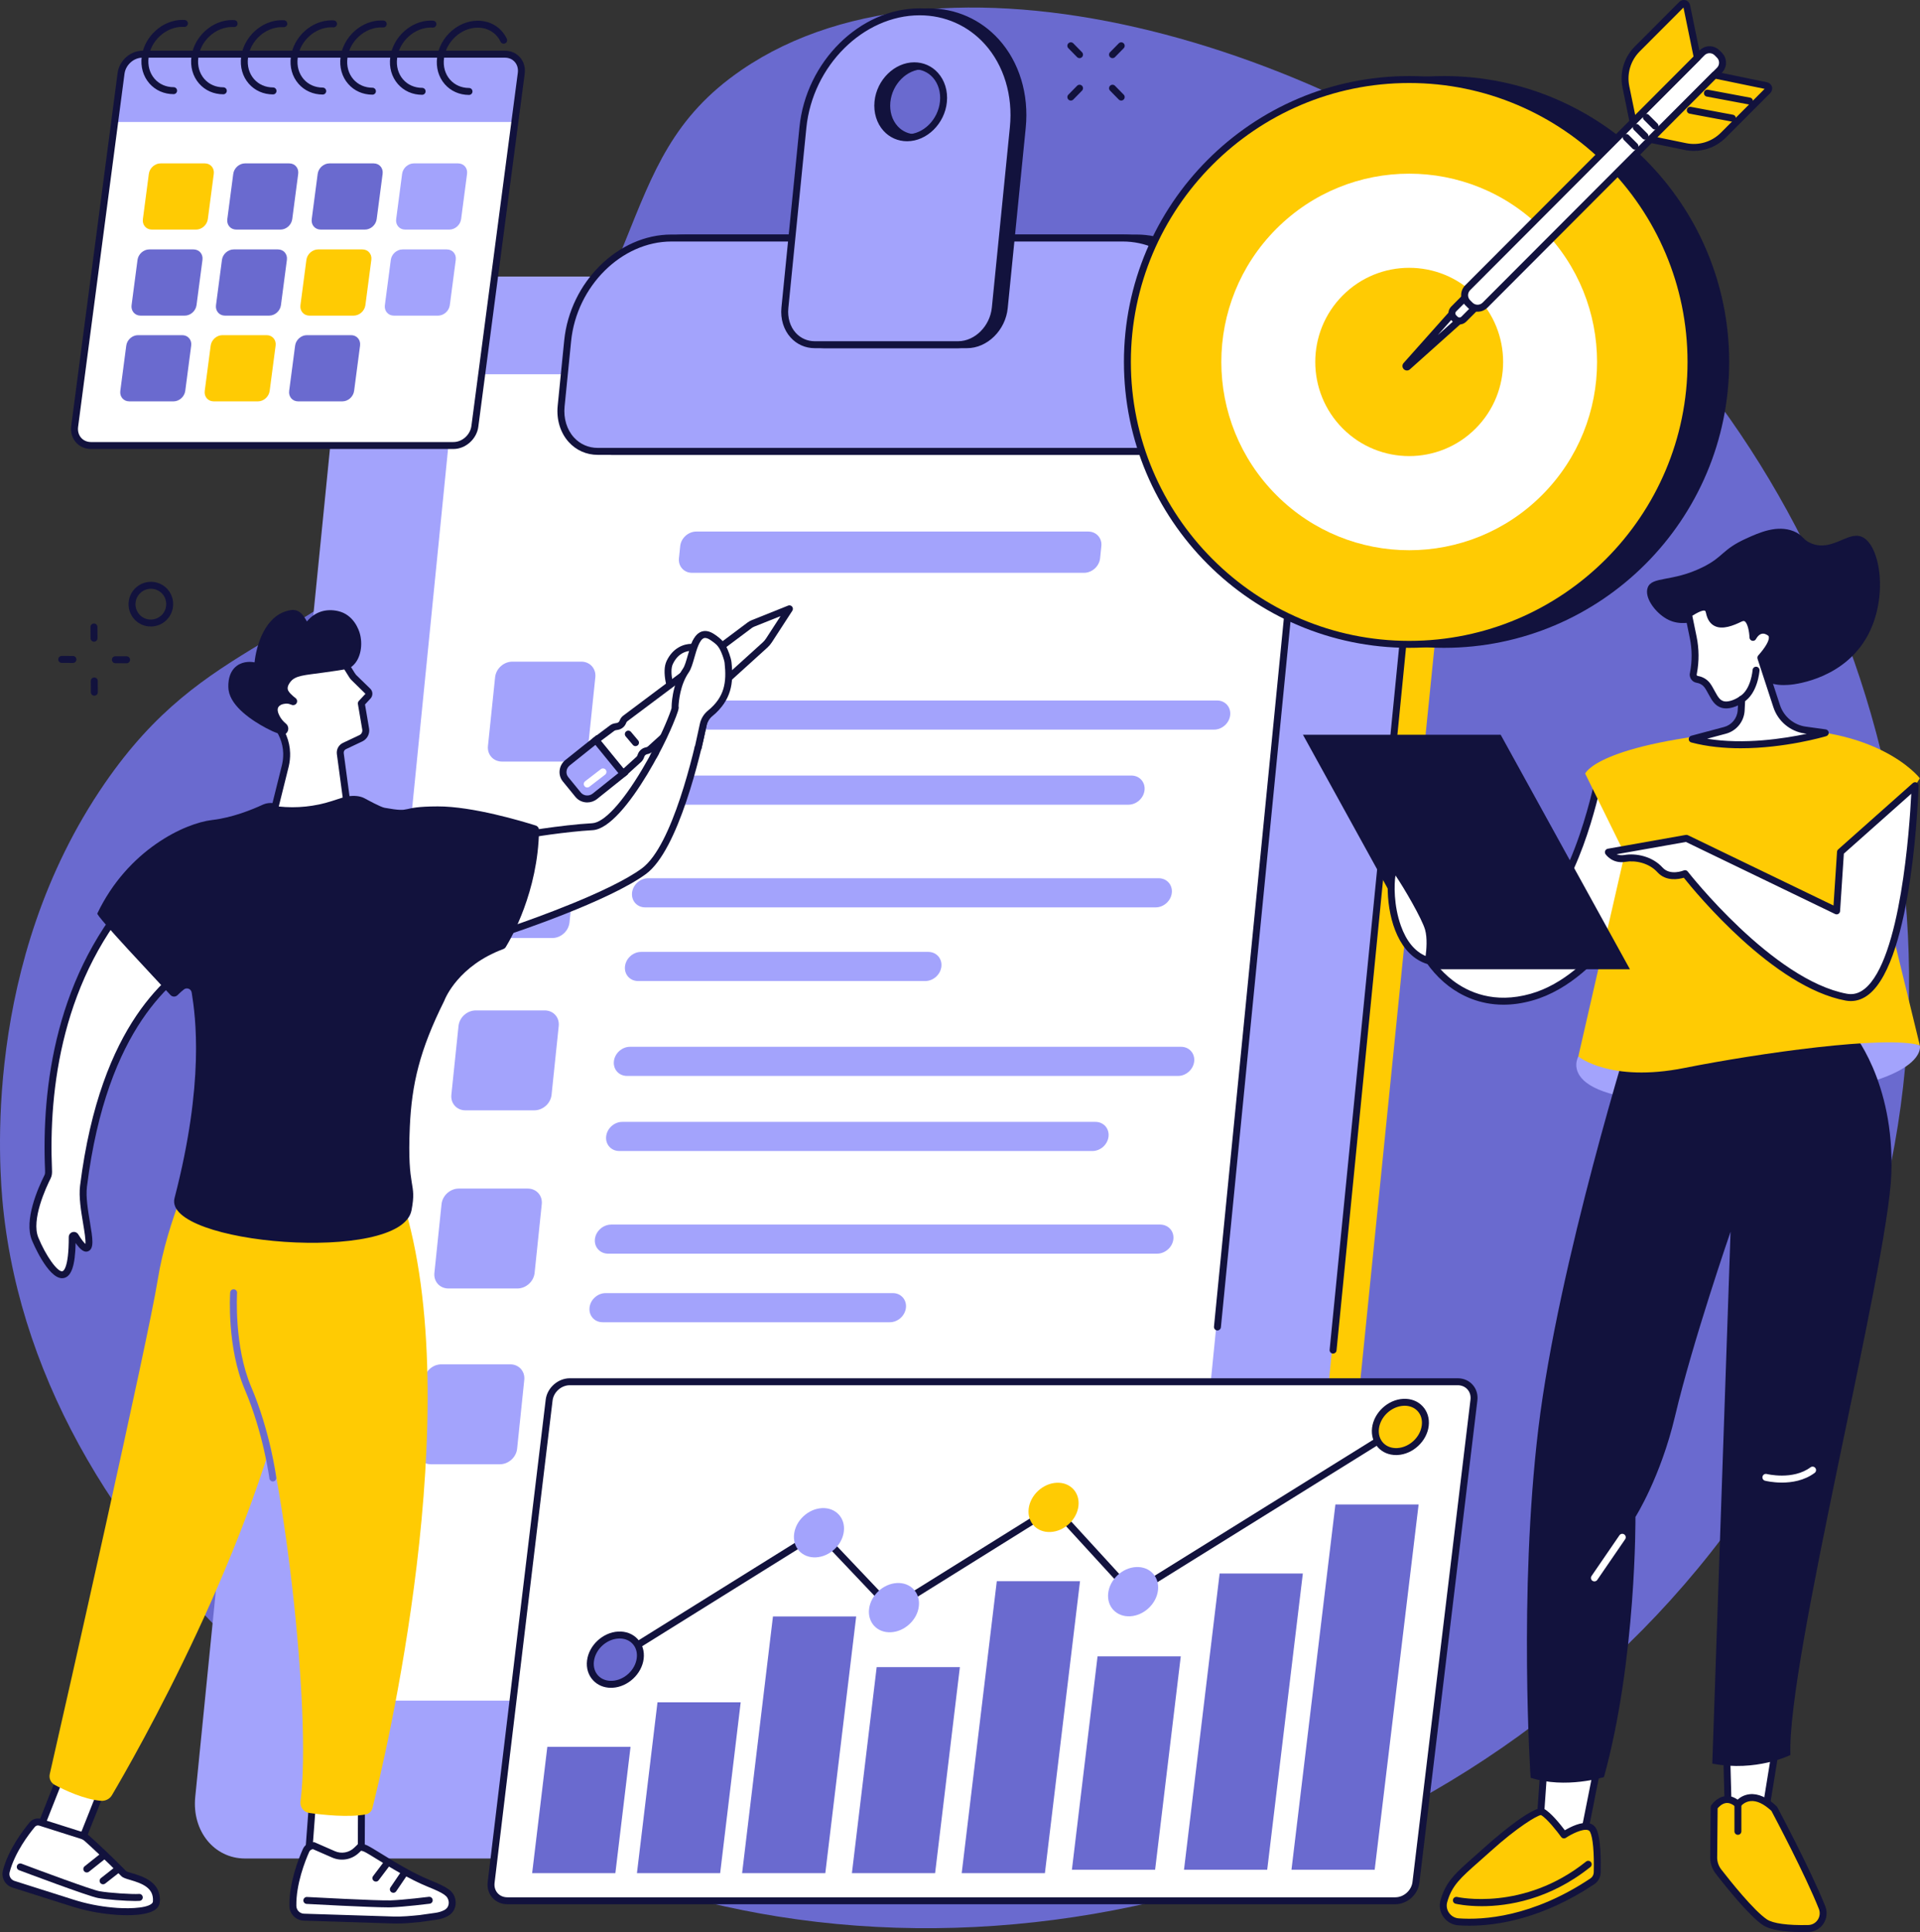<svg width="166" height="167" viewBox="0 0 166 167" fill="none" xmlns="http://www.w3.org/2000/svg">
<rect x="0" y="0" width="166" height="167" fill="#333333" stroke="none"/>
<g clip-path="url(#clip0_95_16799)">
<path d="M39.965 42.581C57.23 25.103 52.287 14.149 64.101 6.056C82.279 -6.395 116.206 4.317 136.222 21.444C160.736 42.42 173.384 80.721 158.976 115.371C143.632 152.272 103.26 171.427 67.235 165.654C35.064 160.499 3.441 134.998 0.272 104.411C-0.071 101.096 -1.587 83.175 9.046 67.725C17.836 54.954 26.278 56.435 39.965 42.58V42.581Z" fill="#6A6ACF"/>
<path d="M93.335 5.024C93.258 5.024 93.18 4.994 93.121 4.935L92.369 4.169C92.252 4.051 92.253 3.86 92.371 3.744C92.489 3.628 92.68 3.629 92.796 3.747L93.548 4.513C93.664 4.631 93.663 4.822 93.545 4.938C93.487 4.995 93.411 5.024 93.335 5.024Z" fill="#12123D"/>
<path d="M96.939 8.692C96.862 8.692 96.784 8.662 96.725 8.602L95.973 7.836C95.857 7.718 95.858 7.527 95.976 7.411C96.094 7.295 96.284 7.296 96.4 7.415L97.152 8.18C97.269 8.298 97.268 8.489 97.15 8.605C97.092 8.663 97.016 8.692 96.939 8.692Z" fill="#12123D"/>
<path d="M92.583 8.692C92.507 8.692 92.431 8.663 92.373 8.606C92.255 8.489 92.253 8.3 92.37 8.181L93.122 7.415C93.238 7.297 93.428 7.295 93.546 7.411C93.664 7.528 93.666 7.717 93.549 7.836L92.797 8.602C92.738 8.662 92.661 8.692 92.583 8.692Z" fill="#12123D"/>
<path d="M96.186 5.024C96.11 5.024 96.034 4.995 95.976 4.938C95.858 4.822 95.856 4.631 95.973 4.513L96.726 3.747C96.842 3.629 97.032 3.628 97.15 3.744C97.268 3.86 97.27 4.051 97.153 4.169L96.4 4.935C96.341 4.994 96.264 5.024 96.186 5.024Z" fill="#12123D"/>
<path d="M6.305 57.303H6.303L5.335 57.297C5.169 57.296 5.036 57.161 5.037 56.995C5.038 56.828 5.176 56.699 5.339 56.696L6.307 56.701C6.473 56.702 6.606 56.837 6.605 57.004C6.604 57.169 6.47 57.303 6.305 57.303Z" fill="#12123D"/>
<path d="M10.945 57.33H10.943L9.975 57.324C9.809 57.324 9.676 57.188 9.677 57.022C9.678 56.856 9.805 56.727 9.979 56.723L10.947 56.729C11.113 56.73 11.246 56.865 11.245 57.031C11.244 57.196 11.11 57.33 10.945 57.33Z" fill="#12123D"/>
<path d="M8.157 60.133C7.992 60.133 7.858 60 7.857 59.835L7.852 58.86C7.851 58.694 7.984 58.559 8.15 58.558H8.152C8.317 58.558 8.451 58.691 8.452 58.856L8.457 59.831C8.458 59.997 8.325 60.133 8.159 60.133H8.157Z" fill="#12123D"/>
<path d="M8.13 55.468C7.965 55.468 7.831 55.334 7.83 55.169L7.824 54.194C7.823 54.028 7.957 53.893 8.122 53.892H8.124C8.289 53.892 8.423 54.026 8.424 54.191L8.43 55.166C8.431 55.332 8.297 55.467 8.132 55.468H8.13Z" fill="#12123D"/>
<path d="M13.037 54.154C12.543 54.154 12.051 53.967 11.677 53.591C10.926 52.839 10.928 51.613 11.681 50.858C12.435 50.103 13.659 50.101 14.409 50.853C15.16 51.605 15.158 52.831 14.405 53.586C14.027 53.964 13.532 54.154 13.037 54.154ZM13.049 50.892C12.708 50.892 12.366 51.022 12.106 51.283C11.586 51.803 11.585 52.648 12.101 53.167C12.618 53.684 13.461 53.682 13.981 53.162C14.501 52.642 14.502 51.797 13.986 51.279C13.728 51.021 13.389 50.892 13.05 50.892L13.049 50.892Z" fill="#12123D"/>
<path d="M122.353 24.507H37.609C34.936 24.507 32.53 26.872 32.236 29.789L19.583 154.962C19.289 157.878 21.217 160.243 23.89 160.243H108.634C111.307 160.243 113.713 157.879 114.009 154.962L126.661 29.789C126.955 26.872 125.027 24.507 122.354 24.507H122.353Z" fill="#FFCB03"/>
<path d="M119.599 23.906H34.855C32.182 23.906 29.777 26.289 29.483 29.227L16.88 155.323C16.586 158.261 18.515 160.643 21.189 160.643H105.932C108.606 160.643 111.011 158.261 111.304 155.323L123.907 29.227C124.201 26.289 122.272 23.906 119.599 23.906Z" fill="#A3A3FC"/>
<path d="M101.924 146.997H27.925L39.383 32.35H113.383L101.924 146.997Z" fill="white"/>
<path d="M105.258 115C105.248 115 105.239 115 105.229 114.998C105.064 114.982 104.943 114.834 104.959 114.669L113.052 32.65H53.961C53.795 32.65 53.661 32.516 53.661 32.349C53.661 32.183 53.795 32.049 53.961 32.049H113.383C113.467 32.049 113.548 32.084 113.605 32.148C113.662 32.211 113.689 32.295 113.681 32.379L105.556 114.729C105.54 114.884 105.41 115 105.258 115H105.258Z" fill="#12123D"/>
<path d="M49.362 65.828H43.398C42.652 65.828 42.11 65.225 42.188 64.482L42.806 58.537C42.883 57.794 43.551 57.191 44.297 57.191H50.261C51.007 57.191 51.549 57.794 51.471 58.537L50.852 64.482C50.775 65.226 50.108 65.828 49.362 65.828Z" fill="#A3A3FC"/>
<path d="M47.748 81.081H41.784C41.038 81.081 40.496 80.477 40.574 79.734L41.192 73.79C41.269 73.046 41.936 72.444 42.682 72.444H48.646C49.392 72.444 49.934 73.047 49.856 73.79L49.238 79.734C49.161 80.478 48.494 81.081 47.748 81.081Z" fill="#A3A3FC"/>
<path d="M46.198 95.974H40.234C39.488 95.974 38.946 95.371 39.024 94.628L39.642 88.683C39.719 87.94 40.386 87.337 41.133 87.337H47.096C47.843 87.337 48.385 87.941 48.307 88.683L47.688 94.628C47.611 95.372 46.944 95.974 46.198 95.974Z" fill="#A3A3FC"/>
<path d="M44.731 111.372H38.767C38.021 111.372 37.479 110.769 37.557 110.026L38.175 104.082C38.253 103.338 38.92 102.736 39.666 102.736H45.63C46.376 102.736 46.918 103.339 46.84 104.082L46.222 110.026C46.145 110.77 45.477 111.372 44.731 111.372Z" fill="#A3A3FC"/>
<path d="M43.22 126.566H37.256C36.51 126.566 35.968 125.963 36.045 125.22L36.664 119.275C36.741 118.531 37.408 117.929 38.154 117.929H44.118C44.864 117.929 45.406 118.532 45.328 119.275L44.71 125.22C44.633 125.964 43.966 126.566 43.22 126.566Z" fill="#A3A3FC"/>
<path d="M93.719 49.513H59.832C59.135 49.513 58.629 48.95 58.7 48.254L58.809 47.205C58.881 46.51 59.505 45.946 60.202 45.946H94.089C94.786 45.946 95.293 46.509 95.221 47.205L95.113 48.254C95.04 48.949 94.416 49.513 93.719 49.513Z" fill="#A3A3FC"/>
<path d="M104.967 63.066H57.32C56.623 63.066 56.116 62.503 56.187 61.807C56.26 61.112 56.884 60.548 57.581 60.548H105.228C105.925 60.548 106.432 61.111 106.361 61.807C106.288 62.502 105.664 63.066 104.967 63.066Z" fill="#A3A3FC"/>
<path d="M97.562 69.555H56.652C55.955 69.555 55.448 68.992 55.519 68.296C55.592 67.601 56.216 67.037 56.913 67.037H97.823C98.52 67.037 99.027 67.6 98.956 68.296C98.883 68.991 98.259 69.555 97.562 69.555Z" fill="#A3A3FC"/>
<path d="M99.92 78.43H55.778C55.081 78.43 54.574 77.867 54.645 77.171C54.718 76.477 55.342 75.913 56.039 75.913H100.181C100.878 75.913 101.385 76.476 101.313 77.171C101.241 77.866 100.617 78.43 99.92 78.43Z" fill="#A3A3FC"/>
<path d="M79.998 84.798H55.166C54.469 84.798 53.962 84.235 54.034 83.539C54.107 82.844 54.73 82.28 55.427 82.28H80.259C80.956 82.28 81.463 82.843 81.391 83.539C81.319 84.234 80.695 84.798 79.998 84.798Z" fill="#A3A3FC"/>
<path d="M101.855 93H54.207C53.51 93 53.004 92.437 53.075 91.741C53.148 91.046 53.771 90.482 54.468 90.482H102.116C102.813 90.482 103.32 91.046 103.248 91.741C103.176 92.436 102.552 93 101.855 93Z" fill="#A3A3FC"/>
<path d="M94.45 99.49H53.539C52.842 99.49 52.336 98.927 52.407 98.231C52.48 97.536 53.103 96.972 53.8 96.972H94.711C95.408 96.972 95.915 97.535 95.843 98.231C95.771 98.926 95.147 99.49 94.45 99.49Z" fill="#A3A3FC"/>
<path d="M100.032 108.365H52.585C51.876 108.365 51.361 107.802 51.435 107.106C51.508 106.412 52.143 105.848 52.852 105.848H100.298C101.007 105.848 101.522 106.411 101.448 107.106C101.375 107.801 100.74 108.365 100.032 108.365Z" fill="#A3A3FC"/>
<path d="M76.933 114.29H52.101C51.404 114.29 50.897 113.727 50.969 113.031C51.041 112.336 51.665 111.772 52.362 111.772H77.194C77.891 111.772 78.398 112.335 78.326 113.031C78.254 113.726 77.63 114.29 76.933 114.29Z" fill="#A3A3FC"/>
<path d="M98.912 122.787H51.264C50.567 122.787 50.06 122.224 50.132 121.528C50.204 120.834 50.828 120.27 51.525 120.27H99.173C99.87 120.27 100.377 120.833 100.305 121.528C100.232 122.223 99.609 122.787 98.912 122.787Z" fill="#A3A3FC"/>
<path d="M91.507 129.276H50.596C49.899 129.276 49.392 128.713 49.464 128.017C49.536 127.322 50.16 126.758 50.857 126.758H91.768C92.465 126.758 92.972 127.321 92.9 128.017C92.827 128.712 92.204 129.276 91.507 129.276Z" fill="#A3A3FC"/>
<path d="M115.257 117.001C115.247 117.001 115.237 117.001 115.227 116.999C115.062 116.983 114.941 116.836 114.958 116.671L123.609 29.197C123.751 27.782 123.343 26.43 122.49 25.485C121.745 24.661 120.717 24.206 119.599 24.206H61.712C61.546 24.206 61.412 24.071 61.412 23.905C61.412 23.739 61.546 23.605 61.712 23.605H119.599C120.89 23.605 122.074 24.13 122.934 25.081C123.9 26.151 124.363 27.673 124.205 29.255L115.554 116.729C115.539 116.884 115.408 116.999 115.256 116.999L115.257 117.001Z" fill="#12123D"/>
<path d="M100.954 39.015H52.869C50.908 39.015 49.494 37.269 49.709 35.114L50.274 29.461C50.764 24.552 54.782 20.574 59.246 20.574H98.261C102.727 20.574 105.949 24.552 105.458 29.461L104.893 35.114C104.678 37.269 102.915 39.015 100.954 39.015Z" fill="#12123D"/>
<path d="M100.954 39.316H52.87C51.901 39.316 51.01 38.922 50.364 38.206C49.641 37.405 49.293 36.267 49.411 35.083L49.976 29.43C50.481 24.381 54.64 20.273 59.248 20.273H98.262C100.36 20.273 102.286 21.126 103.684 22.675C105.259 24.42 106.015 26.904 105.756 29.49L105.191 35.143C104.962 37.444 103.06 39.316 100.953 39.316H100.954ZM59.248 20.875C54.939 20.875 51.048 24.74 50.573 29.49L50.009 35.143C49.907 36.158 50.199 37.127 50.809 37.803C51.34 38.391 52.072 38.715 52.87 38.715H100.954C102.762 38.715 104.395 37.085 104.596 35.083L105.16 29.43C105.402 27.013 104.702 24.698 103.239 23.078C101.956 21.657 100.188 20.875 98.262 20.875H59.248Z" fill="#12123D"/>
<path d="M99.758 39.015H51.674C49.713 39.015 48.299 37.269 48.514 35.114L49.078 29.461C49.569 24.552 53.587 20.574 58.051 20.574H97.066C101.532 20.574 104.753 24.552 104.263 29.461L103.698 35.114C103.482 37.269 101.719 39.015 99.758 39.015Z" fill="#A3A3FC"/>
<path d="M99.759 39.316H51.674C50.705 39.316 49.815 38.922 49.169 38.206C48.445 37.405 48.098 36.267 48.216 35.083L48.781 29.43C49.286 24.381 53.445 20.273 58.051 20.273H97.067C99.164 20.273 101.09 21.126 102.488 22.675C104.064 24.42 104.82 26.904 104.562 29.49L103.997 35.143C103.767 37.444 101.866 39.316 99.759 39.316ZM58.052 20.875C53.744 20.875 49.853 24.74 49.378 29.49L48.813 35.143C48.712 36.158 49.004 37.127 49.614 37.803C50.145 38.391 50.877 38.715 51.674 38.715H99.759C101.566 38.715 103.2 37.085 103.4 35.083L103.965 29.43C104.207 27.013 103.506 24.697 102.044 23.078C100.761 21.658 98.993 20.875 97.067 20.875H58.051H58.052Z" fill="#12123D"/>
<path d="M80.288 1.022C75.264 1.022 70.744 5.499 70.192 11.02L68.634 26.611C68.458 28.369 69.612 29.795 71.212 29.795H83.612C85.212 29.795 86.651 28.369 86.827 26.611L88.385 11.02C88.937 5.498 85.312 1.022 80.288 1.022ZM79.2 11.909C77.637 11.909 76.51 10.517 76.681 8.798C76.852 7.081 78.259 5.688 79.822 5.688C81.385 5.688 82.513 7.08 82.341 8.798C82.17 10.516 80.763 11.909 79.2 11.909Z" fill="#12123D"/>
<path d="M83.613 30.095H71.213C70.406 30.095 69.665 29.767 69.127 29.171C68.526 28.506 68.238 27.562 68.336 26.581L69.894 10.99C70.46 5.328 75.123 0.721 80.288 0.721C82.638 0.721 84.795 1.677 86.361 3.411C88.127 5.366 88.974 8.151 88.683 11.05L87.125 26.641C86.935 28.546 85.359 30.095 83.613 30.095ZM80.288 1.322C75.422 1.322 71.028 5.686 70.491 11.05L68.933 26.641C68.851 27.453 69.084 28.229 69.572 28.768C69.994 29.236 70.577 29.494 71.213 29.494H83.613C85.06 29.494 86.368 28.187 86.529 26.581L88.087 10.99C88.36 8.259 87.569 5.643 85.916 3.814C84.465 2.207 82.466 1.322 80.287 1.322L80.288 1.322ZM79.201 12.209C78.41 12.209 77.685 11.887 77.158 11.304C76.57 10.653 76.287 9.728 76.383 8.768C76.57 6.904 78.113 5.387 79.823 5.387C80.613 5.387 81.338 5.708 81.865 6.292C82.453 6.943 82.736 7.867 82.64 8.827C82.453 10.692 80.91 12.209 79.201 12.209ZM79.823 5.987C78.412 5.987 77.136 7.262 76.98 8.827C76.901 9.619 77.127 10.375 77.602 10.901C78.014 11.357 78.582 11.607 79.201 11.607C80.611 11.607 81.887 10.333 82.043 8.767C82.122 7.975 81.896 7.221 81.421 6.694C81.009 6.238 80.442 5.986 79.823 5.986V5.987Z" fill="#12123D"/>
<path d="M79.513 1.022C74.49 1.022 69.97 5.499 69.418 11.02L67.859 26.611C67.684 28.369 68.838 29.795 70.438 29.795H82.838C84.438 29.795 85.876 28.369 86.052 26.611L87.61 11.02C88.162 5.498 84.537 1.022 79.513 1.022ZM78.426 11.909C76.863 11.909 75.735 10.517 75.906 8.798C76.078 7.081 77.485 5.688 79.048 5.688C80.61 5.688 81.738 7.08 81.567 8.798C81.395 10.516 79.989 11.909 78.426 11.909Z" fill="#A3A3FC"/>
<path d="M82.838 30.095H70.438C69.631 30.095 68.891 29.767 68.353 29.171C67.752 28.506 67.464 27.562 67.562 26.581L69.12 10.99C69.686 5.328 74.349 0.721 79.514 0.721C81.864 0.721 84.02 1.677 85.587 3.411C87.353 5.366 88.199 8.151 87.909 11.05L86.351 26.641C86.16 28.546 84.585 30.095 82.838 30.095ZM79.514 1.322C74.648 1.322 70.253 5.686 69.716 11.05L68.158 26.641C68.077 27.453 68.31 28.229 68.797 28.768C69.22 29.236 69.803 29.494 70.438 29.494H82.838C84.286 29.494 85.594 28.187 85.754 26.581L87.313 10.99C87.585 8.259 86.794 5.643 85.142 3.814C83.69 2.207 81.691 1.322 79.513 1.322L79.514 1.322ZM78.426 12.209C77.636 12.209 76.91 11.887 76.384 11.304C75.796 10.652 75.513 9.728 75.609 8.768C75.795 6.904 77.338 5.387 79.048 5.387C79.838 5.387 80.564 5.708 81.09 6.292C81.679 6.943 81.962 7.867 81.865 8.827C81.679 10.692 80.137 12.209 78.426 12.209ZM79.048 5.987C77.637 5.987 76.362 7.262 76.205 8.827C76.126 9.619 76.353 10.374 76.828 10.901C77.24 11.357 77.807 11.608 78.426 11.608C79.837 11.608 81.112 10.334 81.269 8.768C81.348 7.976 81.121 7.221 80.646 6.695C80.235 6.239 79.667 5.987 79.048 5.987Z" fill="#12123D"/>
<path d="M120.635 164.297H43.866C42.986 164.297 42.358 163.587 42.464 162.712L47.478 121.021C47.583 120.145 48.382 119.435 49.262 119.435H126.031C126.911 119.435 127.539 120.145 127.433 121.021L122.419 162.712C122.314 163.587 121.516 164.297 120.635 164.297Z" fill="white"/>
<path d="M120.635 164.597H43.866C43.354 164.597 42.893 164.396 42.572 164.032C42.249 163.667 42.105 163.186 42.166 162.675L47.181 120.984C47.303 119.964 48.238 119.134 49.262 119.134H126.032C126.544 119.134 127.004 119.335 127.326 119.699C127.649 120.064 127.793 120.546 127.731 121.056L122.717 162.747C122.595 163.767 121.66 164.597 120.636 164.597H120.635ZM49.261 119.735C48.53 119.735 47.863 120.328 47.775 121.056L42.76 162.747C42.719 163.084 42.812 163.399 43.018 163.633C43.226 163.868 43.526 163.997 43.865 163.997H120.634C121.366 163.997 122.033 163.404 122.121 162.675L127.135 120.984C127.176 120.647 127.083 120.332 126.876 120.098C126.669 119.864 126.369 119.735 126.03 119.735H49.261H49.261Z" fill="#12123D"/>
<path d="M62.263 161.91H55.069L56.845 147.142H64.039L62.263 161.91Z" fill="#6A6ACF"/>
<path d="M53.203 161.911H46.008L47.321 150.995H54.515L53.203 161.911Z" fill="#6A6ACF"/>
<path d="M71.355 161.91H64.161L66.829 139.724H74.024L71.355 161.91Z" fill="#6A6ACF"/>
<path d="M80.848 161.91H73.654L75.796 144.1H82.99L80.848 161.91Z" fill="#6A6ACF"/>
<path d="M90.341 161.911H83.147L86.181 136.674H93.376L90.341 161.911Z" fill="#6A6ACF"/>
<path d="M99.869 161.612H92.675L94.893 143.171H102.087L99.869 161.612Z" fill="#6A6ACF"/>
<path d="M109.561 161.612H102.367L105.447 136.011H112.641L109.561 161.612Z" fill="#6A6ACF"/>
<path d="M118.853 161.612H111.659L115.457 130.042H122.651L118.853 161.612Z" fill="#6A6ACF"/>
<path d="M53.148 143.72C53.047 143.72 52.949 143.67 52.893 143.578C52.806 143.437 52.848 143.252 52.989 143.165L70.632 132.171C70.753 132.096 70.909 132.116 71.007 132.22L77.136 138.68L90.953 130.062C91.076 129.986 91.235 130.008 91.333 130.114L97.968 137.36L120.917 123.086C121.057 122.999 121.242 123.042 121.329 123.183C121.416 123.324 121.374 123.509 121.232 123.597L98.072 138.002C97.95 138.078 97.79 138.056 97.693 137.95L91.058 130.705L77.245 139.32C77.124 139.396 76.968 139.376 76.869 139.272L70.74 132.812L53.304 143.676C53.255 143.707 53.2 143.722 53.147 143.722L53.148 143.72Z" fill="#12123D"/>
<path d="M72.958 132.373C72.817 133.548 71.739 134.551 70.551 134.613C69.364 134.674 68.515 133.773 68.656 132.598C68.797 131.423 69.875 130.42 71.063 130.358C72.25 130.297 73.099 131.199 72.957 132.373H72.958Z" fill="#A3A3FC"/>
<path d="M93.24 130.181C93.099 131.356 92.021 132.359 90.834 132.42C89.646 132.482 88.798 131.58 88.938 130.406C89.079 129.231 90.157 128.228 91.345 128.166C92.532 128.104 93.381 129.006 93.24 130.181Z" fill="#FFCB03"/>
<path d="M79.442 138.847C79.3 140.022 78.222 141.025 77.035 141.087C75.847 141.149 74.999 140.247 75.139 139.072C75.281 137.897 76.359 136.894 77.546 136.833C78.734 136.771 79.582 137.673 79.441 138.847H79.442Z" fill="#A3A3FC"/>
<path d="M55.354 143.345C55.212 144.52 54.134 145.523 52.947 145.584C51.759 145.646 50.911 144.744 51.051 143.57C51.193 142.395 52.271 141.392 53.458 141.33C54.646 141.268 55.494 142.17 55.354 143.345Z" fill="#6A6ACF"/>
<path d="M52.83 145.888C52.216 145.888 51.669 145.661 51.277 145.24C50.861 144.794 50.675 144.187 50.754 143.533C50.912 142.221 52.117 141.098 53.443 141.028C54.112 140.993 54.708 141.222 55.128 141.672C55.544 142.118 55.73 142.725 55.651 143.38C55.493 144.691 54.287 145.814 52.962 145.884C52.918 145.886 52.873 145.888 52.83 145.888ZM53.573 141.627C53.541 141.627 53.507 141.627 53.474 141.63C52.427 141.684 51.473 142.571 51.349 143.605C51.292 144.081 51.421 144.516 51.714 144.83C52.011 145.148 52.444 145.31 52.931 145.285C53.978 145.23 54.931 144.344 55.055 143.309C55.112 142.833 54.983 142.398 54.69 142.084C54.414 141.788 54.02 141.627 53.573 141.627Z" fill="#12123D"/>
<path d="M100.117 137.466C99.976 138.642 98.898 139.644 97.71 139.706C96.523 139.768 95.674 138.866 95.815 137.691C95.956 136.516 97.034 135.513 98.222 135.452C99.409 135.39 100.258 136.292 100.117 137.466Z" fill="#A3A3FC"/>
<path d="M123.226 123.227C123.084 124.402 122.006 125.405 120.819 125.467C119.631 125.528 118.783 124.627 118.923 123.452C119.065 122.277 120.143 121.274 121.33 121.212C122.518 121.151 123.366 122.053 123.226 123.227Z" fill="#FFCB03"/>
<path d="M120.702 125.77C120.088 125.77 119.541 125.543 119.149 125.123C118.733 124.677 118.547 124.071 118.626 123.416C118.784 122.104 119.99 120.982 121.315 120.912C121.982 120.877 122.58 121.105 123 121.556C123.416 122.002 123.602 122.608 123.523 123.263C123.365 124.575 122.159 125.697 120.834 125.767C120.79 125.77 120.746 125.771 120.702 125.771V125.77ZM121.445 121.509C121.413 121.509 121.379 121.509 121.346 121.512C120.299 121.566 119.346 122.453 119.221 123.487C119.164 123.963 119.293 124.398 119.586 124.713C119.883 125.031 120.314 125.191 120.802 125.167C121.849 125.112 122.802 124.226 122.927 123.191C122.984 122.715 122.854 122.28 122.561 121.966C122.285 121.67 121.891 121.509 121.444 121.509H121.445Z" fill="#12123D"/>
<path d="M39.207 38.509H7.868C6.967 38.509 6.334 37.769 6.454 36.857L10.467 6.337C10.587 5.424 11.414 4.685 12.315 4.685H43.653C44.554 4.685 45.187 5.425 45.067 6.337L41.055 36.857C40.936 37.77 40.108 38.509 39.207 38.509Z" fill="white"/>
<path d="M44.514 10.543H9.914L10.467 6.337C10.587 5.424 11.414 4.685 12.315 4.685H43.653C44.554 4.685 45.187 5.425 45.067 6.337L44.514 10.543Z" fill="#A3A3FC"/>
<path d="M39.207 38.81H7.868C7.351 38.81 6.887 38.605 6.563 38.235C6.231 37.855 6.087 37.352 6.157 36.818L10.17 6.297C10.309 5.242 11.271 4.383 12.316 4.383H43.654C44.171 4.383 44.634 4.588 44.959 4.958C45.291 5.338 45.435 5.841 45.365 6.375L41.353 36.895C41.214 37.951 40.251 38.809 39.207 38.809V38.81ZM12.316 4.985C11.561 4.985 10.865 5.609 10.765 6.376L6.752 36.896C6.705 37.257 6.798 37.592 7.014 37.839C7.223 38.078 7.527 38.209 7.868 38.209H39.206C39.96 38.209 40.657 37.586 40.757 36.818L44.769 6.298C44.816 5.937 44.723 5.602 44.507 5.355C44.299 5.116 43.995 4.985 43.654 4.985H12.316Z" fill="#12123D"/>
<path d="M15.979 27.281H12.15C11.657 27.281 11.31 26.876 11.376 26.376L11.89 22.464C11.956 21.965 12.409 21.56 12.903 21.56H16.731C17.224 21.56 17.571 21.965 17.505 22.464L16.991 26.376C16.926 26.876 16.473 27.281 15.979 27.281Z" fill="#6A6ACF"/>
<path d="M23.277 27.281H19.449C18.956 27.281 18.609 26.876 18.675 26.376L19.189 22.464C19.254 21.965 19.708 21.56 20.202 21.56H24.03C24.523 21.56 24.87 21.965 24.804 22.464L24.29 26.376C24.225 26.876 23.771 27.281 23.277 27.281Z" fill="#6A6ACF"/>
<path d="M30.578 27.281H26.75C26.257 27.281 25.91 26.876 25.976 26.376L26.49 22.464C26.555 21.965 27.008 21.56 27.502 21.56H31.331C31.824 21.56 32.171 21.965 32.105 22.464L31.591 26.376C31.526 26.876 31.072 27.281 30.578 27.281Z" fill="#FFCB03"/>
<path d="M37.877 27.281H34.049C33.556 27.281 33.209 26.876 33.275 26.376L33.789 22.464C33.854 21.965 34.307 21.56 34.801 21.56H38.629C39.123 21.56 39.47 21.965 39.404 22.464L38.89 26.376C38.824 26.876 38.371 27.281 37.877 27.281Z" fill="#A3A3FC"/>
<path d="M15.004 34.692H11.176C10.683 34.692 10.335 34.287 10.402 33.787L10.916 29.875C10.981 29.376 11.434 28.971 11.928 28.971H15.756C16.25 28.971 16.597 29.376 16.53 29.875L16.017 33.787C15.951 34.287 15.498 34.692 15.004 34.692Z" fill="#6A6ACF"/>
<path d="M22.303 34.692H18.475C17.982 34.692 17.634 34.287 17.701 33.787L18.215 29.875C18.28 29.376 18.733 28.971 19.227 28.971H23.055C23.548 28.971 23.895 29.376 23.829 29.875L23.315 33.787C23.25 34.287 22.797 34.692 22.303 34.692Z" fill="#FFCB03"/>
<path d="M29.604 34.692H25.775C25.282 34.692 24.935 34.287 25.001 33.787L25.515 29.875C25.581 29.376 26.034 28.971 26.528 28.971H30.356C30.849 28.971 31.196 29.376 31.13 29.875L30.616 33.787C30.551 34.287 30.098 34.692 29.604 34.692Z" fill="#6A6ACF"/>
<path d="M16.956 19.845H13.128C12.635 19.845 12.288 19.44 12.354 18.94L12.868 15.028C12.933 14.529 13.386 14.123 13.88 14.123H17.709C18.202 14.123 18.549 14.529 18.483 15.028L17.969 18.94C17.902 19.44 17.449 19.845 16.956 19.845Z" fill="#FFCB03"/>
<path d="M24.255 19.845H20.427C19.934 19.845 19.586 19.44 19.653 18.94L20.167 15.028C20.232 14.529 20.685 14.123 21.179 14.123H25.007C25.5 14.123 25.848 14.529 25.782 15.028L25.267 18.94C25.202 19.44 24.749 19.845 24.255 19.845Z" fill="#6A6ACF"/>
<path d="M31.555 19.845H27.727C27.233 19.845 26.886 19.44 26.952 18.94L27.466 15.028C27.532 14.529 27.985 14.123 28.479 14.123H32.307C32.8 14.123 33.148 14.529 33.081 15.028L32.567 18.94C32.502 19.44 32.049 19.845 31.555 19.845Z" fill="#6A6ACF"/>
<path d="M38.855 19.845H35.026C34.533 19.845 34.186 19.44 34.252 18.94L34.766 15.028C34.831 14.529 35.285 14.123 35.779 14.123H39.607C40.1 14.123 40.447 14.529 40.381 15.028L39.867 18.94C39.802 19.44 39.349 19.845 38.855 19.845Z" fill="#A3A3FC"/>
<path d="M15.01 8.138C14.181 8.136 13.437 7.806 12.916 7.21C12.375 6.589 12.14 5.764 12.255 4.883C12.484 3.138 14.056 1.721 15.764 1.721C15.831 1.721 15.898 1.723 15.964 1.728C16.129 1.738 16.255 1.881 16.244 2.046C16.233 2.212 16.091 2.336 15.926 2.327C15.872 2.323 15.819 2.323 15.763 2.322C14.347 2.322 13.04 3.504 12.849 4.96C12.757 5.667 12.941 6.325 13.367 6.813C13.773 7.277 14.356 7.534 15.011 7.536C15.177 7.536 15.31 7.671 15.31 7.837C15.31 8.003 15.176 8.137 15.01 8.137V8.138Z" fill="#12123D"/>
<path d="M19.307 8.15C18.477 8.148 17.734 7.818 17.213 7.221C16.672 6.601 16.437 5.776 16.552 4.895C16.78 3.15 18.353 1.733 20.061 1.733C20.128 1.733 20.195 1.735 20.261 1.739C20.425 1.75 20.551 1.893 20.541 2.058C20.53 2.223 20.385 2.347 20.223 2.339C20.17 2.335 20.115 2.332 20.062 2.333C18.644 2.333 17.338 3.516 17.148 4.972C17.055 5.678 17.239 6.337 17.665 6.825C18.071 7.289 18.655 7.546 19.31 7.548C19.476 7.548 19.609 7.683 19.609 7.849C19.609 8.014 19.475 8.149 19.309 8.149L19.307 8.15Z" fill="#12123D"/>
<path d="M23.605 8.161C22.775 8.159 22.032 7.829 21.511 7.232C20.97 6.613 20.735 5.786 20.85 4.906C21.078 3.162 22.651 1.745 24.359 1.745C24.427 1.745 24.493 1.746 24.558 1.751C24.723 1.762 24.849 1.904 24.838 2.07C24.828 2.235 24.683 2.36 24.519 2.35C24.467 2.347 24.411 2.344 24.359 2.345C22.941 2.345 21.635 3.528 21.445 4.983C21.352 5.69 21.536 6.349 21.962 6.836C22.368 7.3 22.952 7.557 23.607 7.559C23.773 7.559 23.906 7.695 23.906 7.861C23.906 8.026 23.772 8.161 23.606 8.161H23.605Z" fill="#12123D"/>
<path d="M27.902 8.173C27.072 8.171 26.329 7.841 25.808 7.245C25.266 6.625 25.032 5.799 25.147 4.918C25.375 3.174 26.948 1.757 28.656 1.757C28.721 1.757 28.79 1.759 28.855 1.763C29.02 1.774 29.145 1.917 29.135 2.082C29.125 2.247 28.981 2.373 28.817 2.363C28.764 2.359 28.709 2.356 28.656 2.357C27.239 2.357 25.932 3.54 25.741 4.996C25.649 5.702 25.833 6.361 26.259 6.849C26.664 7.313 27.249 7.57 27.903 7.571C28.069 7.571 28.203 7.707 28.203 7.873C28.203 8.038 28.068 8.173 27.902 8.173H27.902Z" fill="#12123D"/>
<path d="M32.2 8.184C31.37 8.183 30.627 7.853 30.105 7.256C29.564 6.636 29.329 5.81 29.445 4.93C29.673 3.185 31.246 1.769 32.954 1.769C33.021 1.769 33.088 1.77 33.153 1.775C33.318 1.786 33.443 1.928 33.433 2.094C33.422 2.259 33.278 2.385 33.115 2.374C33.062 2.371 33.008 2.368 32.954 2.369C31.537 2.369 30.23 3.551 30.039 5.007C29.947 5.714 30.131 6.372 30.557 6.86C30.963 7.324 31.547 7.581 32.201 7.583C32.367 7.583 32.5 7.719 32.5 7.885C32.5 8.05 32.366 8.184 32.2 8.184H32.2Z" fill="#12123D"/>
<path d="M36.496 8.195C35.667 8.193 34.924 7.864 34.402 7.267C33.861 6.648 33.626 5.821 33.742 4.941C33.97 3.196 35.543 1.779 37.251 1.779C37.317 1.779 37.385 1.781 37.45 1.786C37.615 1.797 37.74 1.939 37.73 2.104C37.719 2.27 37.576 2.394 37.412 2.385C37.358 2.381 37.303 2.38 37.251 2.38C35.834 2.38 34.526 3.562 34.336 5.018C34.244 5.725 34.428 6.383 34.854 6.871C35.26 7.335 35.844 7.592 36.498 7.594C36.664 7.594 36.797 7.729 36.797 7.895C36.797 8.061 36.663 8.195 36.497 8.195H36.496Z" fill="#12123D"/>
<path d="M40.549 8.206C39.72 8.204 38.976 7.874 38.455 7.278C37.914 6.658 37.679 5.832 37.794 4.952C38.023 3.207 39.596 1.79 41.303 1.79H41.312C42.42 1.793 43.357 2.376 43.817 3.348C43.888 3.498 43.824 3.676 43.675 3.747C43.525 3.818 43.347 3.755 43.276 3.605C42.918 2.846 42.183 2.393 41.311 2.39H41.303C39.886 2.39 38.579 3.573 38.389 5.029C38.296 5.736 38.48 6.394 38.907 6.882C39.313 7.346 39.896 7.603 40.551 7.605C40.717 7.605 40.85 7.74 40.85 7.906C40.85 8.072 40.716 8.206 40.55 8.206H40.549Z" fill="#12123D"/>
<path d="M142.066 48.547C151.581 39.013 151.581 23.557 142.066 14.024C132.551 4.491 117.125 4.491 107.61 14.024C98.095 23.557 98.095 39.013 107.61 48.547C117.125 58.08 132.551 58.08 142.066 48.547Z" fill="#12123D"/>
<path d="M124.838 55.997C111.238 55.997 100.174 44.912 100.174 31.285C100.174 17.659 111.238 6.574 124.838 6.574C138.438 6.574 149.502 17.659 149.502 31.285C149.502 44.912 138.438 55.997 124.838 55.997ZM124.838 7.175C111.569 7.175 100.774 17.991 100.774 31.285C100.774 44.58 111.569 55.396 124.838 55.396C138.107 55.396 148.902 44.58 148.902 31.285C148.902 17.991 138.107 7.175 124.838 7.175Z" fill="#12123D"/>
<path d="M139.065 48.547C148.58 39.013 148.58 23.557 139.065 14.024C129.55 4.491 114.124 4.491 104.609 14.024C95.094 23.557 95.094 39.013 104.609 48.547C114.124 58.08 129.55 58.08 139.065 48.547Z" fill="#FFCB03"/>
<path d="M121.837 55.997C108.238 55.997 97.173 44.912 97.173 31.285C97.173 17.659 108.237 6.574 121.837 6.574C135.437 6.574 146.501 17.659 146.501 31.285C146.501 44.912 135.437 55.997 121.837 55.997ZM121.837 7.175C108.568 7.175 97.773 17.991 97.773 31.285C97.773 44.58 108.569 55.396 121.837 55.396C135.106 55.396 145.901 44.58 145.901 31.285C145.901 17.991 135.106 7.175 121.837 7.175Z" fill="#12123D"/>
<path d="M133.322 42.793C139.665 36.438 139.665 26.134 133.322 19.778C126.979 13.423 116.695 13.423 110.352 19.778C104.008 26.134 104.008 36.438 110.352 42.793C116.695 49.149 126.979 49.149 133.322 42.793Z" fill="white"/>
<path d="M127.58 37.039C130.751 33.862 130.751 28.71 127.58 25.532C124.408 22.354 119.266 22.354 116.094 25.532C112.923 28.71 112.923 33.862 116.094 37.039C119.266 40.217 124.408 40.217 127.58 37.039Z" fill="#FFCB03"/>
<path d="M121.576 31.58L125.752 26.892L126.376 27.517L121.697 31.702C121.616 31.773 121.504 31.661 121.576 31.58H121.576Z" fill="white"/>
<path d="M121.64 32.025C121.542 32.025 121.444 31.987 121.368 31.911C121.221 31.764 121.214 31.536 121.352 31.38L125.528 26.692C125.583 26.63 125.661 26.594 125.743 26.592C125.829 26.589 125.906 26.622 125.964 26.68L126.588 27.306C126.646 27.364 126.678 27.444 126.676 27.527C126.673 27.609 126.638 27.687 126.576 27.742L121.898 31.926C121.824 31.992 121.732 32.026 121.64 32.026V32.025ZM125.765 27.329L124.307 28.966L125.941 27.506L125.765 27.329Z" fill="#12123D"/>
<path d="M127.476 24.916L128.352 25.793L126.33 27.819C126.255 27.894 126.133 27.894 126.057 27.819L125.454 27.214C125.379 27.139 125.378 27.016 125.454 26.941L127.476 24.915L127.476 24.916Z" fill="white"/>
<path d="M126.185 28.043C125.965 28.043 125.757 27.957 125.601 27.801L125.469 27.668C125.147 27.346 125.147 26.822 125.469 26.499L127.255 24.709C127.372 24.592 127.561 24.592 127.679 24.709L128.555 25.586C128.611 25.643 128.643 25.719 128.643 25.799C128.643 25.879 128.611 25.955 128.555 26.011L126.768 27.802C126.612 27.958 126.405 28.044 126.184 28.044L126.185 28.043ZM127.467 25.347L125.892 26.924C125.804 27.012 125.804 27.156 125.892 27.244L126.025 27.377C126.067 27.419 126.124 27.443 126.184 27.443C126.244 27.443 126.301 27.419 126.344 27.377L127.918 25.799L127.467 25.347Z" fill="#12123D"/>
<path d="M127.099 26.371L126.896 26.167C126.537 25.808 126.537 25.226 126.896 24.867L147.157 4.567C147.515 4.208 148.096 4.208 148.454 4.567L148.658 4.771C149.016 5.13 149.016 5.712 148.658 6.071L128.397 26.371C128.039 26.73 127.458 26.73 127.099 26.371Z" fill="white"/>
<path d="M127.749 26.94C127.437 26.94 127.125 26.821 126.888 26.584L126.684 26.379C126.454 26.15 126.328 25.843 126.328 25.517C126.328 25.192 126.455 24.885 126.684 24.656L146.946 4.355C147.421 3.88 148.192 3.879 148.667 4.355L148.871 4.559C149.346 5.035 149.346 5.808 148.871 6.284L128.61 26.585C128.372 26.823 128.06 26.942 127.75 26.942L127.749 26.94ZM127.312 26.159C127.553 26.4 127.944 26.4 128.186 26.159L148.447 5.858C148.688 5.617 148.688 5.224 148.447 4.983L148.243 4.778C148.002 4.538 147.61 4.537 147.369 4.778L127.108 25.079C126.991 25.196 126.926 25.351 126.926 25.517C126.926 25.682 126.991 25.837 127.108 25.954L127.312 26.159Z" fill="#12123D"/>
<path d="M141.195 10.541L140.574 7.517C140.329 6.325 140.699 5.089 141.558 4.229L145.406 0.373C145.546 0.232 145.786 0.305 145.826 0.499L146.747 4.981L141.196 10.542L141.195 10.541Z" fill="#FFCB03"/>
<path d="M141.195 10.842C141.166 10.842 141.137 10.837 141.109 10.829C141.004 10.797 140.923 10.71 140.901 10.602L140.28 7.578C140.014 6.282 140.413 4.952 141.346 4.016L145.194 0.161C145.337 0.017 145.545 -0.035 145.739 0.023C145.933 0.081 146.078 0.241 146.119 0.439L147.039 4.919C147.06 5.018 147.029 5.121 146.958 5.192L141.407 10.753C141.35 10.81 141.274 10.841 141.195 10.841V10.842ZM145.55 0.653L141.769 4.441C140.979 5.233 140.642 6.361 140.867 7.457L141.376 9.935L146.419 4.883L145.55 0.653Z" fill="#12123D"/>
<path d="M142.696 12.045L145.715 12.667C146.904 12.912 148.138 12.542 148.996 11.682L152.845 7.826C152.985 7.686 152.913 7.446 152.719 7.406L148.246 6.484L142.695 12.045H142.696Z" fill="#FFCB03"/>
<path d="M146.448 13.043C146.184 13.043 145.918 13.017 145.654 12.963L142.636 12.34C142.528 12.318 142.441 12.239 142.409 12.132C142.377 12.027 142.406 11.912 142.484 11.834L148.035 6.272C148.107 6.201 148.209 6.171 148.308 6.191L152.78 7.113C152.978 7.153 153.138 7.3 153.196 7.493C153.254 7.687 153.201 7.896 153.058 8.04L149.21 11.895C148.467 12.639 147.475 13.043 146.449 13.043H146.448ZM143.302 11.864L145.776 12.374C146.871 12.6 147.995 12.262 148.785 11.47L152.567 7.682L148.345 6.812L143.302 11.864V11.864Z" fill="#12123D"/>
<path d="M151.254 9.034C151.236 9.034 151.217 9.033 151.199 9.029L147.564 8.348C147.401 8.317 147.294 8.161 147.325 7.997C147.355 7.834 147.513 7.728 147.675 7.758L151.31 8.439C151.473 8.47 151.58 8.626 151.549 8.789C151.522 8.934 151.396 9.034 151.254 9.034Z" fill="#12123D"/>
<path d="M149.777 10.515C149.759 10.515 149.74 10.513 149.721 10.509L146.085 9.828C145.922 9.797 145.815 9.641 145.846 9.478C145.877 9.314 146.035 9.208 146.196 9.238L149.832 9.919C149.995 9.95 150.102 10.106 150.071 10.27C150.044 10.414 149.918 10.515 149.777 10.515Z" fill="#12123D"/>
<path d="M141.356 12.935C141.279 12.935 141.203 12.906 141.144 12.847L140.394 12.096C140.277 11.979 140.277 11.788 140.394 11.671C140.511 11.554 140.701 11.554 140.819 11.671L141.568 12.422C141.685 12.539 141.685 12.73 141.568 12.847C141.509 12.905 141.433 12.935 141.356 12.935Z" fill="#12123D"/>
<path d="M142.223 12.066C142.146 12.066 142.07 12.037 142.011 11.978L141.262 11.227C141.145 11.11 141.145 10.919 141.262 10.802C141.378 10.685 141.568 10.685 141.686 10.802L142.435 11.553C142.552 11.67 142.552 11.861 142.435 11.978C142.377 12.037 142.3 12.066 142.223 12.066Z" fill="#12123D"/>
<path d="M143.092 11.196C143.015 11.196 142.939 11.167 142.88 11.108L142.131 10.357C142.014 10.239 142.014 10.049 142.131 9.932C142.248 9.814 142.437 9.814 142.555 9.932L143.305 10.683C143.422 10.8 143.422 10.991 143.305 11.108C143.246 11.166 143.17 11.196 143.092 11.196Z" fill="#12123D"/>
<path d="M31.259 154.818L31.228 161.395L26.621 161.098L27.095 154.799L31.259 154.818Z" fill="white"/>
<path d="M31.526 161.715L26.299 161.379L26.816 154.498L31.559 154.519L31.527 161.715H31.526ZM26.942 160.818L30.929 161.075L30.956 155.118L27.372 155.102L26.942 160.819V160.818Z" fill="#12123D"/>
<path d="M31.108 159.661L30.83 159.93C30.3 160.441 29.514 160.582 28.84 160.287L27.118 159.535C26.835 159.526 26.574 159.689 26.458 159.95C26.076 160.807 25.289 162.815 25.322 164.745C25.331 165.271 25.751 165.697 26.273 165.715L33.975 165.959H33.99C34.762 165.983 35.483 165.914 36.299 165.834L37.702 165.636C38.01 165.592 38.312 165.502 38.585 165.351C38.991 165.128 39.152 164.694 39.085 164.292C38.977 163.65 38.525 163.386 37.072 162.793C34.84 161.883 32.461 160.201 31.65 159.797C31.481 159.714 31.298 159.667 31.11 159.661H31.108Z" fill="white"/>
<path d="M34.306 166.264C34.198 166.264 34.09 166.262 33.981 166.259L26.264 166.014C25.58 165.992 25.034 165.438 25.023 164.75C24.987 162.738 25.824 160.637 26.185 159.827C26.351 159.454 26.721 159.219 27.128 159.234L27.186 159.236L28.959 160.012C29.525 160.259 30.178 160.141 30.622 159.714L30.992 159.358L31.118 159.362C31.35 159.369 31.573 159.426 31.782 159.529C32.047 159.662 32.456 159.914 32.974 160.233C34.112 160.936 35.672 161.899 37.183 162.515C38.637 163.108 39.243 163.43 39.38 164.242C39.475 164.805 39.219 165.345 38.73 165.615C38.441 165.774 38.109 165.881 37.743 165.932L36.341 166.131C35.645 166.2 34.991 166.264 34.306 166.264ZM27.059 159.836C26.917 159.85 26.792 159.938 26.732 160.072C26.388 160.845 25.589 162.848 25.622 164.739C25.628 165.106 25.918 165.402 26.282 165.414L33.983 165.658C34.767 165.682 35.496 165.61 36.269 165.534L37.658 165.338C37.951 165.296 38.214 165.212 38.44 165.088C38.76 164.912 38.827 164.576 38.788 164.341C38.709 163.873 38.401 163.659 36.957 163.071C35.399 162.436 33.75 161.418 32.659 160.744C32.154 160.432 31.756 160.186 31.514 160.066C31.42 160.019 31.32 159.988 31.218 159.972L31.037 160.146C30.417 160.744 29.507 160.906 28.718 160.562L27.058 159.836H27.059Z" fill="#12123D"/>
<path d="M32.498 162.64C32.435 162.64 32.371 162.62 32.318 162.579C32.186 162.479 32.16 162.29 32.26 162.159L33.176 160.947C33.275 160.815 33.464 160.789 33.595 160.889C33.728 160.989 33.753 161.178 33.653 161.31L32.738 162.521C32.679 162.599 32.589 162.64 32.498 162.64Z" fill="#12123D"/>
<path d="M34.009 163.607C33.951 163.607 33.892 163.59 33.84 163.556C33.703 163.462 33.668 163.276 33.761 163.139L34.698 161.757C34.791 161.62 34.978 161.585 35.114 161.678C35.251 161.772 35.286 161.958 35.194 162.095L34.256 163.477C34.198 163.562 34.104 163.608 34.008 163.608L34.009 163.607Z" fill="#12123D"/>
<path d="M33.546 164.866C31.945 164.866 26.747 164.582 26.512 164.569C26.347 164.56 26.22 164.418 26.229 164.253C26.238 164.088 26.381 163.959 26.544 163.97C26.605 163.973 32.649 164.303 33.789 164.263C34.931 164.222 37.053 163.959 37.074 163.956C37.239 163.935 37.389 164.052 37.409 164.217C37.43 164.381 37.313 164.532 37.149 164.552C37.061 164.563 34.98 164.822 33.811 164.863C33.739 164.866 33.651 164.867 33.547 164.867L33.546 164.866Z" fill="#12123D"/>
<path d="M8.742 154.851L6.744 159.878L3.146 158.841L5.298 153.399L8.742 154.851Z" fill="white"/>
<path d="M6.923 160.242L2.745 159.038L5.133 153.003L9.131 154.688L6.923 160.242ZM3.546 158.644L6.567 159.515L8.355 155.013L5.465 153.795L3.546 158.645V158.644Z" fill="#12123D"/>
<path d="M7.077 158.655L3.487 157.516C3.233 157.435 2.955 157.516 2.784 157.72C2.22 158.395 0.999 160.001 0.543 161.749C0.418 162.227 0.692 162.718 1.161 162.867L6.262 164.486C7.383 164.841 8.538 165.074 9.709 165.179C9.709 165.179 13.432 165.574 13.521 164.374C13.672 162.361 11.045 162.303 10.704 161.954C9.399 160.616 8.033 159.368 7.531 158.915C7.4 158.797 7.246 158.709 7.077 158.655V158.655Z" fill="white"/>
<path d="M10.999 165.544C10.346 165.544 9.803 165.491 9.678 165.478C8.492 165.371 7.311 165.133 6.171 164.772L1.071 163.153C0.447 162.955 0.088 162.305 0.253 161.673C0.73 159.846 2.022 158.165 2.554 157.527C2.804 157.229 3.205 157.111 3.578 157.229L7.168 158.368C7.378 158.436 7.568 158.544 7.732 158.692C8.256 159.164 9.614 160.407 10.918 161.743C10.97 161.783 11.221 161.857 11.422 161.916C12.305 162.177 13.949 162.661 13.82 164.396C13.802 164.634 13.686 164.848 13.487 165.015C12.972 165.445 11.884 165.544 10.998 165.544L10.999 165.544ZM3.288 157.785C3.184 157.785 3.083 157.831 3.014 157.913C2.507 158.52 1.28 160.117 0.833 161.825C0.749 162.148 0.933 162.479 1.252 162.581L6.353 164.199C7.451 164.548 8.589 164.777 9.736 164.881C10.761 164.989 12.577 164.996 13.104 164.555C13.203 164.473 13.219 164.399 13.222 164.352C13.308 163.197 12.34 162.813 11.253 162.494C10.879 162.384 10.632 162.311 10.49 162.165C9.198 160.841 7.85 159.608 7.331 159.139C7.231 159.05 7.116 158.983 6.987 158.942L3.398 157.803C3.361 157.792 3.324 157.786 3.288 157.786V157.785Z" fill="#12123D"/>
<path d="M7.505 161.851C7.417 161.851 7.329 161.812 7.27 161.738C7.167 161.608 7.189 161.419 7.318 161.316L8.846 160.099C8.976 159.997 9.164 160.018 9.267 160.148C9.371 160.277 9.349 160.466 9.219 160.57L7.692 161.786C7.637 161.83 7.571 161.851 7.505 161.851Z" fill="#12123D"/>
<path d="M8.912 162.872C8.823 162.872 8.735 162.833 8.675 162.757C8.573 162.626 8.596 162.437 8.727 162.336L9.974 161.357C10.105 161.255 10.293 161.278 10.395 161.409C10.497 161.54 10.474 161.729 10.343 161.831L9.096 162.809C9.041 162.851 8.976 162.872 8.911 162.872H8.912Z" fill="#12123D"/>
<path d="M11.708 164.317C10.833 164.317 9.215 164.194 8.481 164.06C7.617 163.903 1.889 161.743 1.646 161.652C1.491 161.594 1.413 161.42 1.471 161.265C1.529 161.11 1.702 161.031 1.857 161.09C3.501 161.71 7.915 163.347 8.588 163.469C9.43 163.623 11.443 163.748 12.023 163.707C12.189 163.694 12.331 163.82 12.343 163.985C12.355 164.15 12.231 164.294 12.066 164.306C11.97 164.313 11.848 164.316 11.707 164.316L11.708 164.317Z" fill="#12123D"/>
<path d="M16.988 100.317C16.988 100.317 14.475 105.355 13.63 110.662C12.823 115.731 5.608 147.662 4.303 153.344C4.217 153.719 4.392 154.104 4.732 154.284C5.589 154.737 7.262 155.528 8.719 155.656C9.107 155.689 9.482 155.505 9.68 155.168C11.586 151.938 22.186 133.483 25.29 117.475C28.705 99.863 28.019 101.236 28.019 101.236L16.988 100.317Z" fill="#FFCB03"/>
<path d="M20.492 102.623C20.492 102.623 19.026 112.196 21.798 119.278C24.463 126.088 26.974 147.995 25.981 155.708C25.918 156.193 26.254 156.637 26.738 156.706C27.95 156.876 30.135 157.108 31.631 156.828C31.905 156.776 32.127 156.575 32.196 156.302C33.183 152.389 40.56 121.805 34.787 103.677L20.492 102.623V102.623Z" fill="#FFCB03"/>
<path d="M23.589 128.054C23.44 128.054 23.311 127.943 23.291 127.791C23.287 127.753 22.777 123.889 21.167 120.114C19.611 116.467 19.888 111.912 19.901 111.719C19.912 111.554 20.054 111.428 20.219 111.44C20.384 111.451 20.509 111.593 20.498 111.759C20.496 111.804 20.219 116.365 21.718 119.878C23.362 123.732 23.88 127.675 23.885 127.715C23.906 127.879 23.79 128.03 23.626 128.051C23.613 128.053 23.6 128.054 23.587 128.054H23.589Z" fill="#6A6ACF"/>
<path d="M44.671 72.272C44.671 72.272 48.526 71.605 51.218 71.457C53.91 71.309 58.272 62.271 58.361 61.18C58.361 61.18 58.433 60.956 58.349 60.692C58.088 59.877 57.475 58.162 57.904 57.259C58.624 55.747 59.971 55.968 59.971 55.968C59.971 55.968 60.343 54.619 61.22 54.926C61.894 55.163 62.635 55.825 62.769 57.055C62.952 58.73 62.98 60.361 61.403 61.65C61.097 61.901 60.883 62.245 60.801 62.632C60.301 65.032 58.409 73.277 55.682 75.292C52.482 77.659 43.866 80.5 43.866 80.5L44.671 72.272V72.272Z" fill="white"/>
<path d="M43.867 80.802C43.8 80.802 43.734 80.779 43.679 80.735C43.601 80.672 43.559 80.573 43.569 80.472L44.374 72.243C44.386 72.109 44.488 72 44.621 71.976C44.66 71.97 48.524 71.304 51.203 71.157C52.217 71.102 53.786 69.41 55.509 66.519C57.006 64.005 58.029 61.584 58.064 61.155C58.066 61.133 58.07 61.11 58.077 61.088C58.077 61.088 58.116 60.945 58.065 60.784L58.004 60.596C57.698 59.653 57.185 58.075 57.635 57.13C58.192 55.959 59.16 55.657 59.764 55.653C59.877 55.367 60.113 54.905 60.518 54.692C60.765 54.562 61.043 54.545 61.32 54.642C61.683 54.769 62.881 55.317 63.068 57.021C63.254 58.719 63.293 60.493 61.594 61.883C61.338 62.092 61.161 62.38 61.096 62.694C60.577 65.182 58.665 73.462 55.862 75.535C52.659 77.903 44.315 80.67 43.961 80.786C43.931 80.796 43.899 80.802 43.868 80.802H43.867ZM44.948 72.531L44.211 80.069C46 79.457 52.79 77.061 55.506 75.052C58.138 73.106 60.001 65.008 60.509 62.572C60.602 62.124 60.852 61.715 61.214 61.419C62.682 60.219 62.646 58.686 62.471 57.088C62.324 55.734 61.401 55.309 61.121 55.211C61 55.168 60.897 55.172 60.795 55.226C60.501 55.38 60.306 55.885 60.26 56.05C60.219 56.198 60.073 56.291 59.923 56.266C59.879 56.26 58.785 56.111 58.175 57.39C57.828 58.119 58.313 59.61 58.573 60.411L58.635 60.602C58.727 60.891 58.681 61.144 58.658 61.238C58.488 62.56 54.105 71.601 51.235 71.758C48.962 71.883 45.81 72.388 44.948 72.532V72.531Z" fill="#12123D"/>
<path d="M53.864 66.874L51.478 64.017L52.924 62.936C53.004 62.876 53.097 62.836 53.194 62.82L53.372 62.789C53.596 62.75 53.782 62.594 53.857 62.382C53.898 62.268 53.972 62.166 54.071 62.093L64.811 54.047C64.899 53.981 64.996 53.926 65.099 53.886L68.252 52.624L66.482 55.352C66.386 55.501 66.27 55.636 66.138 55.755L56.223 64.737C56.139 64.813 56.035 64.865 55.922 64.888L55.894 64.894C55.679 64.936 55.501 65.089 55.426 65.292L55.389 65.395C55.355 65.49 55.298 65.575 55.222 65.643L53.864 66.874H53.864Z" fill="white"/>
<path d="M53.865 67.174C53.858 67.174 53.851 67.174 53.844 67.174C53.762 67.169 53.687 67.13 53.635 67.067L51.248 64.211C51.196 64.147 51.172 64.066 51.181 63.983C51.191 63.901 51.233 63.827 51.299 63.777L52.745 62.696C52.862 62.609 53 62.549 53.144 62.524L53.322 62.493C53.439 62.473 53.537 62.392 53.575 62.282C53.636 62.111 53.746 61.962 53.893 61.852L64.633 53.807C64.743 53.725 64.862 53.657 64.99 53.607L68.143 52.345C68.264 52.296 68.403 52.333 68.486 52.434C68.568 52.534 68.576 52.678 68.506 52.788L66.736 55.515C66.626 55.685 66.493 55.841 66.342 55.978L56.426 64.96C56.3 65.073 56.147 65.15 55.982 65.184L55.954 65.189C55.842 65.212 55.748 65.291 55.709 65.397L55.672 65.5C55.621 65.639 55.535 65.767 55.425 65.867L54.067 67.097C54.012 67.147 53.94 67.174 53.866 67.174H53.865ZM51.912 64.068L53.895 66.442L55.022 65.421C55.061 65.385 55.091 65.341 55.108 65.293L55.146 65.19C55.255 64.889 55.52 64.662 55.836 64.6L55.864 64.594C55.923 64.582 55.978 64.555 56.022 64.514L65.939 55.532C66.051 55.431 66.15 55.315 66.232 55.188L67.487 53.255L65.21 54.165C65.132 54.196 65.058 54.237 64.99 54.288L54.251 62.334C54.199 62.373 54.161 62.424 54.139 62.483C54.028 62.798 53.753 63.028 53.423 63.086L53.246 63.116C53.195 63.126 53.145 63.146 53.103 63.178L51.911 64.069L51.912 64.068Z" fill="#12123D"/>
<path d="M49.071 65.927L51.521 63.969L53.885 66.869L51.435 68.827C50.986 69.185 50.334 69.124 49.981 68.689L48.9 67.363C48.545 66.929 48.622 66.285 49.071 65.927V65.927Z" fill="#A3A3FC"/>
<path d="M50.772 69.36C50.386 69.36 50.006 69.196 49.749 68.879L48.667 67.553C48.448 67.285 48.347 66.945 48.385 66.598C48.423 66.241 48.6 65.919 48.884 65.692L51.566 63.55L54.309 66.915L51.622 69.062C51.37 69.263 51.07 69.36 50.772 69.36ZM49.258 66.162C49.1 66.288 49.001 66.465 48.98 66.662C48.96 66.848 49.014 67.029 49.132 67.174L50.213 68.5C50.463 68.807 50.928 68.849 51.248 68.592L53.462 66.824L51.477 64.389L49.258 66.162Z" fill="#12123D"/>
<path d="M54.945 64.495C54.86 64.495 54.775 64.459 54.716 64.388L54.094 63.648C53.987 63.52 54.004 63.331 54.13 63.224C54.257 63.117 54.446 63.134 54.553 63.261L55.175 64.001C55.282 64.128 55.265 64.317 55.138 64.424C55.082 64.471 55.013 64.495 54.945 64.495Z" fill="#12123D"/>
<path d="M50.773 68.067C50.683 68.067 50.594 68.026 50.535 67.95C50.434 67.819 50.458 67.63 50.59 67.529L51.951 66.483C52.082 66.382 52.27 66.406 52.371 66.538C52.472 66.67 52.447 66.858 52.316 66.959L50.955 68.006C50.901 68.047 50.837 68.067 50.773 68.067Z" fill="white"/>
<path d="M56.586 65.207C57.792 63.056 58.493 61.03 58.362 61.181C58.362 61.181 58.347 59.326 59.305 57.946C59.893 57.099 59.967 53.914 61.636 55.106C61.995 55.363 62.241 55.516 62.505 55.993C62.65 56.253 62.907 56.923 62.945 57.268C63.128 58.946 62.978 60.366 61.398 61.656C61.093 61.905 60.881 62.248 60.801 62.633C60.749 62.88 60.491 64.052 60.41 64.409L56.585 65.207H56.586Z" fill="white"/>
<path d="M58.362 61.181C58.362 61.181 58.739 59.14 59.306 57.946C59.748 57.015 59.968 53.914 61.637 55.107C61.996 55.364 62.241 55.516 62.506 55.993C62.651 56.254 62.907 56.923 62.946 57.268C63.129 58.946 62.979 60.366 61.398 61.656C61.094 61.905 60.882 62.248 60.802 62.633C60.755 62.858 58.356 61.255 58.362 61.181Z" fill="white"/>
<path d="M56.522 65.637C56.472 65.637 56.422 65.624 56.375 65.598C56.23 65.517 56.179 65.334 56.26 65.189C57.277 63.376 57.954 61.607 58.063 61.215C58.062 61.205 58.062 61.194 58.062 61.183C58.062 61.103 58.058 59.216 59.059 57.773C59.203 57.566 59.331 57.117 59.454 56.683C59.714 55.772 59.983 54.831 60.661 54.593C61.005 54.472 61.392 54.562 61.81 54.86L61.881 54.911C62.22 55.152 62.487 55.342 62.767 55.846C62.93 56.138 63.201 56.849 63.243 57.234C63.442 59.054 63.237 60.542 61.587 61.888C61.335 62.093 61.16 62.38 61.095 62.694C61.041 62.949 60.74 64.329 60.66 64.69C60.623 64.851 60.463 64.953 60.302 64.917C60.14 64.88 60.039 64.72 60.075 64.558C60.154 64.209 60.458 62.817 60.508 62.572C60.602 62.123 60.851 61.715 61.209 61.423C62.653 60.244 62.831 58.971 62.648 57.3C62.616 57.006 62.377 56.377 62.244 56.138C62.03 55.753 61.844 55.621 61.535 55.402L61.463 55.35C61.213 55.171 61.01 55.108 60.86 55.16C60.475 55.295 60.229 56.157 60.032 56.849C59.888 57.352 59.752 57.827 59.552 58.116C58.799 59.202 58.683 60.632 58.664 61.055C58.719 61.205 58.628 61.534 58.178 62.612C57.943 63.175 57.449 64.296 56.783 65.483C56.728 65.582 56.627 65.637 56.522 65.637Z" fill="#12123D"/>
<path d="M12.206 76.573C10.716 78.164 3.527 85.61 4.197 101.147C4.205 101.34 4.204 101.535 4.117 101.707C3.678 102.578 2.359 105.439 3.036 107.088C3.821 108.994 6.261 113.07 6.245 106.93C6.245 106.785 6.435 106.73 6.511 106.854C6.807 107.338 7.268 107.997 7.517 107.876C8.103 107.593 6.983 104.428 7.221 102.535C9.181 86.918 16.177 83.678 18.106 82.201C18.106 82.201 12.369 76.401 12.207 76.574L12.206 76.573Z" fill="white"/>
<path d="M5.37 110.486C4.124 110.486 2.816 107.34 2.759 107.201C2.052 105.48 3.285 102.691 3.848 101.572C3.905 101.46 3.903 101.307 3.896 101.16C3.592 94.107 4.739 84.092 11.925 76.432L12.074 76.274L12.212 76.269C12.365 76.264 12.652 76.261 18.318 81.988L18.558 82.231L18.287 82.438C18.094 82.586 17.857 82.747 17.582 82.934C15.095 84.629 9.271 88.597 7.518 102.57C7.408 103.441 7.604 104.615 7.777 105.649C8.011 107.052 8.152 107.9 7.648 108.144C7.333 108.296 6.991 108.086 6.539 107.445C6.497 109.399 6.175 110.339 5.51 110.472C5.463 110.481 5.416 110.486 5.369 110.486L5.37 110.486ZM12.263 76.951C5.308 84.444 4.198 94.229 4.496 101.133C4.505 101.35 4.505 101.602 4.384 101.843C3.974 102.658 2.683 105.439 3.314 106.973C3.964 108.554 4.975 109.966 5.394 109.884C5.451 109.872 5.952 109.693 5.944 106.93C5.944 106.728 6.073 106.555 6.267 106.501C6.46 106.446 6.661 106.525 6.766 106.696C7.077 107.205 7.277 107.427 7.384 107.523C7.427 107.198 7.29 106.373 7.185 105.749C7.006 104.674 6.803 103.454 6.922 102.496C8.71 88.253 14.69 84.178 17.244 82.438C17.389 82.339 17.524 82.247 17.645 82.162C15.776 80.277 12.998 77.533 12.262 76.95L12.263 76.951Z" fill="#12123D"/>
<path d="M15.347 86.019C15.554 85.812 15.741 85.65 15.901 85.524C16.151 85.326 16.521 85.474 16.573 85.789C16.906 87.852 17.697 93.535 15.091 103.555C14.05 107.557 34.682 109.297 35.579 104.615C36.063 102.087 35.179 102.99 35.433 97.387C35.6 93.711 36.283 90.77 38.401 86.526C38.407 86.514 38.412 86.502 38.416 86.49C38.51 86.248 39.651 83.472 43.514 82.034C43.602 82.001 43.678 81.941 43.727 81.861C44.184 81.116 46.516 77.071 46.604 71.76C46.607 71.574 46.487 71.408 46.31 71.353C45.153 70.987 40.853 69.695 37.851 69.703C34.352 69.713 35.825 70.283 33.257 69.824C32.9 69.76 31.768 69.135 31.511 68.999C29.922 68.165 26.987 70.206 23.793 69.451C23.418 69.363 23.028 69.41 22.68 69.572C21.824 69.968 20.103 70.676 18.349 70.877C15.985 71.147 11.05 73.449 8.415 78.956C8.31 79.174 13.427 84.586 14.741 86.009C14.903 86.184 15.177 86.187 15.347 86.019Z" fill="#12123D"/>
<path d="M29.96 69.145L29.421 65.133C29.387 64.862 29.532 64.6 29.778 64.483L31.198 63.814C31.5 63.671 31.671 63.343 31.615 63.013L31.238 60.8C31.238 60.8 31.238 60.793 31.241 60.791L31.814 60.173C31.928 60.05 31.923 59.858 31.803 59.741L30.575 58.547C30.336 58.314 29.6 56.793 29.291 56.916C29.291 56.916 23.351 56.871 22.534 59.607C22.317 60.332 22.532 61.117 23.035 61.681L23.678 62.401C24.345 63.148 24.761 64.103 24.783 65.105C24.791 65.463 24.755 65.823 24.673 66.178L23.729 69.968C25.426 70.204 27.154 70.052 28.785 69.525L29.959 69.145H29.96Z" fill="white"/>
<path d="M25.279 70.375C24.747 70.375 24.215 70.339 23.689 70.266C23.605 70.254 23.529 70.207 23.481 70.137C23.433 70.066 23.418 69.979 23.439 69.896L24.382 66.106C24.458 65.784 24.492 65.449 24.485 65.114C24.465 64.214 24.1 63.323 23.456 62.602L22.813 61.883C22.226 61.225 22.009 60.321 22.248 59.522C23.09 56.701 28.653 56.618 29.25 56.617C29.661 56.526 30.016 57.109 30.46 57.836C30.574 58.024 30.731 58.28 30.784 58.333L32.013 59.528C32.248 59.757 32.257 60.138 32.034 60.379L31.558 60.892L31.91 62.964C31.989 63.425 31.748 63.887 31.325 64.086L29.906 64.757C29.776 64.817 29.701 64.955 29.718 65.097L30.257 69.107C30.276 69.251 30.189 69.389 30.052 69.433L28.877 69.813C27.719 70.187 26.497 70.377 25.278 70.377L25.279 70.375ZM24.103 69.712C25.642 69.877 27.222 69.716 28.694 69.24L29.63 68.937L29.124 65.173C29.075 64.769 29.287 64.384 29.651 64.213L31.071 63.543C31.251 63.458 31.353 63.262 31.32 63.065L30.944 60.852C30.928 60.76 30.958 60.657 31.022 60.589L31.596 59.97L30.367 58.764C30.265 58.665 30.148 58.475 29.948 58.149C29.786 57.883 29.457 57.344 29.297 57.218C29.295 57.218 29.292 57.218 29.289 57.218C29.235 57.216 23.565 57.207 22.821 59.695C22.642 60.294 22.811 60.98 23.259 61.483L23.902 62.203C24.641 63.03 25.06 64.059 25.083 65.101C25.092 65.486 25.052 65.872 24.964 66.248L24.101 69.714L24.103 69.712Z" fill="#12123D"/>
<path d="M25.628 60.806C25.73 60.657 25.7 60.456 25.558 60.346C25.289 60.14 24.904 59.804 24.874 59.559C24.843 59.31 24.996 59.096 25.082 58.974C25.511 58.369 26.344 58.366 27.941 58.139C29.924 57.857 30.155 57.84 30.46 57.581C31.234 56.925 31.371 55.652 31.104 54.735C31.029 54.478 30.595 53.123 29.216 52.817C28.22 52.596 27.243 52.856 26.538 53.716C26.371 53.48 26.027 52.609 25.156 52.736C22.871 53.071 22.141 55.928 22.01 57.251C21.813 57.214 21.081 57.103 20.477 57.55C19.578 58.215 19.746 59.53 19.764 59.655C19.973 61.101 21.857 62.321 23.006 62.93C23.832 63.369 24.105 63.414 24.607 63.545C24.656 63.491 24.716 63.425 24.78 63.354C24.993 63.121 24.968 62.755 24.724 62.554L24.722 62.552C24.498 62.368 24.306 62.145 24.172 61.887C24.039 61.634 23.94 61.33 24.065 61.123C24.245 60.826 24.721 60.819 24.79 60.818C24.923 60.816 25.09 60.871 25.225 60.926C25.371 60.986 25.539 60.934 25.628 60.804L25.628 60.806Z" fill="#12123D"/>
<path d="M165.985 90.351C165.985 90.351 167.105 94.2 150.384 95.138C133.663 96.075 136.46 91.316 136.46 91.316L154.015 86.191L165.985 90.351Z" fill="#A3A3FC"/>
<path d="M149.264 150.707L149.476 158.614L152.262 158.915L153.641 150.408L149.264 150.707Z" fill="white"/>
<path d="M152.264 159.216C152.253 159.216 152.242 159.216 152.231 159.214L149.444 158.913C149.295 158.896 149.181 158.773 149.177 158.622L148.965 150.717C148.96 150.556 149.084 150.42 149.244 150.409L153.622 150.108C153.712 150.101 153.802 150.138 153.864 150.205C153.925 150.273 153.953 150.365 153.938 150.456L152.559 158.964C152.536 159.111 152.409 159.216 152.264 159.216ZM149.769 158.343L152.013 158.587L153.285 150.733L149.571 150.988L149.769 158.343Z" fill="#12123D"/>
<path d="M133.45 153.303L133.005 159.6L136.688 159.902L138.002 153.303H133.45Z" fill="white"/>
<path d="M136.688 160.202C136.68 160.202 136.672 160.202 136.664 160.202L132.981 159.9C132.816 159.886 132.694 159.744 132.706 159.579L133.15 153.283C133.161 153.125 133.291 153.004 133.449 153.004H138.003C138.092 153.004 138.178 153.044 138.235 153.114C138.292 153.184 138.314 153.274 138.296 153.362L136.982 159.961C136.954 160.103 136.83 160.202 136.688 160.202ZM133.325 159.325L136.446 159.581L137.637 153.604H133.729L133.325 159.325Z" fill="#12123D"/>
<path d="M137.672 162.615C137.928 162.445 138.083 162.158 138.091 161.85C138.116 160.926 138.118 158.958 137.747 158.219C137.254 157.238 135.218 158.606 135.218 158.606C135.218 158.606 134.025 156.951 133.328 156.603C132.968 156.423 130.854 157.833 128.723 159.754C126.389 161.859 125.335 162.531 124.832 164.347C124.595 165.199 125.22 166.055 126.1 166.119C128.244 166.272 132.571 166.015 137.673 162.616L137.672 162.615Z" fill="#FFCB03"/>
<path d="M127.043 166.451C126.685 166.451 126.362 166.438 126.078 166.418C125.561 166.381 125.093 166.115 124.793 165.688C124.499 165.271 124.407 164.752 124.542 164.266C124.99 162.651 125.833 161.908 127.512 160.429C127.819 160.158 128.155 159.862 128.522 159.53C128.563 159.494 132.574 155.892 133.462 156.333C134.065 156.634 134.925 157.715 135.294 158.203C135.753 157.93 136.734 157.423 137.42 157.603C137.687 157.673 137.893 157.839 138.015 158.084C138.408 158.866 138.42 160.784 138.392 161.858C138.381 162.265 138.175 162.641 137.84 162.865C133.337 165.866 129.417 166.451 127.044 166.451H127.043ZM133.227 156.888C132.863 156.929 131.13 157.986 128.924 159.976C128.554 160.31 128.217 160.607 127.908 160.879C126.268 162.324 125.52 162.984 125.12 164.427C125.034 164.739 125.093 165.073 125.283 165.342C125.479 165.621 125.784 165.795 126.122 165.818C128.214 165.968 132.474 165.718 137.507 162.364C137.68 162.249 137.787 162.054 137.793 161.842C137.837 160.135 137.72 158.832 137.48 158.353C137.435 158.263 137.369 158.21 137.269 158.183C136.807 158.062 135.868 158.53 135.385 158.854C135.251 158.944 135.07 158.912 134.975 158.78C134.663 158.346 133.752 157.178 133.229 156.887L133.227 156.888Z" fill="#12123D"/>
<path d="M128.109 164.765C126.788 164.765 125.939 164.575 125.849 164.554C125.688 164.517 125.588 164.355 125.625 164.193C125.662 164.032 125.823 163.932 125.985 163.969C126.041 163.983 131.718 165.235 137.128 160.909C137.258 160.806 137.447 160.827 137.55 160.956C137.653 161.086 137.632 161.275 137.503 161.379C133.95 164.219 130.351 164.765 128.11 164.765H128.109Z" fill="#12123D"/>
<path d="M148.163 160.536L148.204 156.207C148.204 156.207 149.071 154.894 150.258 155.961C150.258 155.961 151.356 154.418 153.395 156.342C153.395 156.342 156.263 161.698 157.532 164.884C157.872 165.737 157.264 166.671 156.348 166.693C155.032 166.724 153.329 166.653 152.588 166.151C151.429 165.366 149.445 162.891 148.58 161.776C148.306 161.421 148.159 160.985 148.163 160.536Z" fill="#FFCB03"/>
<path d="M155.822 167C154.152 167 153.009 166.798 152.419 166.4C151.259 165.614 149.368 163.281 148.343 161.96C148.028 161.554 147.858 161.047 147.862 160.533L147.903 156.204C147.903 156.146 147.921 156.09 147.953 156.042C147.971 156.014 148.418 155.349 149.149 155.254C149.516 155.207 149.878 155.308 150.228 155.555C150.435 155.37 150.789 155.134 151.285 155.085C152.012 155.013 152.792 155.363 153.599 156.123C153.622 156.145 153.642 156.171 153.658 156.199C153.687 156.253 156.549 161.607 157.809 164.772C158.006 165.266 157.949 165.827 157.657 166.271C157.363 166.718 156.888 166.981 156.355 166.993C156.171 166.997 155.994 166.999 155.822 166.999V167ZM148.462 160.539C148.459 160.918 148.585 161.293 148.817 161.591C149.624 162.632 151.623 165.134 152.756 165.902C153.284 166.26 154.561 166.434 156.341 166.393C156.675 166.385 156.973 166.221 157.158 165.94C157.344 165.657 157.38 165.312 157.254 164.995C156.065 162.012 153.429 157.045 153.154 156.527C152.497 155.917 151.892 155.632 151.355 155.681C150.806 155.731 150.513 156.121 150.501 156.137C150.451 156.205 150.373 156.25 150.29 156.259C150.205 156.268 150.121 156.242 150.059 156.185C149.773 155.928 149.492 155.815 149.228 155.849C148.877 155.895 148.609 156.179 148.504 156.308L148.464 160.538L148.462 160.539Z" fill="#12123D"/>
<path d="M150.256 158.596C150.09 158.596 149.957 158.461 149.957 158.295V155.962C149.958 155.796 150.092 155.662 150.258 155.662C150.424 155.662 150.557 155.797 150.557 155.963V158.296C150.556 158.462 150.422 158.596 150.256 158.596Z" fill="#12123D"/>
<path d="M132.332 153.661C132.332 153.661 131.281 137.766 133.005 123.468C134.729 109.17 141.143 88.754 141.143 88.754C141.143 88.754 148.043 88.44 153.066 89.116C158.089 89.793 160.077 89.097 160.077 89.097C160.077 89.097 163.827 93.398 163.521 101.487C163.214 109.574 154.465 143.689 154.797 151.695C154.797 151.695 151.854 153.176 148.042 152.441L149.622 106.465C149.622 106.465 146.353 115.93 144.82 122.414C143.569 127.7 141.398 131.119 141.398 131.119C141.398 131.119 141.491 143.407 138.676 153.606C138.676 153.606 135.351 154.649 132.332 153.663V153.661Z" fill="#12123D"/>
<path d="M137.849 136.692C137.79 136.692 137.731 136.675 137.68 136.64C137.544 136.546 137.508 136.359 137.603 136.222L140.012 132.709C140.106 132.571 140.292 132.537 140.429 132.631C140.565 132.725 140.601 132.912 140.506 133.049L138.097 136.562C138.039 136.647 137.944 136.692 137.849 136.692Z" fill="white"/>
<path d="M154.052 128.15C153.249 128.15 152.652 128.002 152.602 127.99C152.441 127.949 152.344 127.785 152.385 127.624C152.426 127.464 152.59 127.367 152.75 127.407C152.772 127.413 155.01 127.962 156.534 126.83C156.668 126.731 156.855 126.759 156.954 126.892C157.053 127.026 157.025 127.214 156.892 127.313C155.988 127.985 154.904 128.151 154.053 128.151L154.052 128.15Z" fill="white"/>
<path d="M142.593 75.687C142.593 75.687 138.723 84.41 132.412 86.191C126.101 87.973 121.706 82.589 121.735 77.03L123.879 76.317C123.879 76.317 126.08 82.014 130.991 80.532C135.901 79.049 138.179 67.463 138.179 67.463L142.593 75.687Z" fill="white"/>
<path d="M129.988 86.843C127.883 86.843 126.296 86.032 125.239 85.226C122.876 83.423 121.417 80.282 121.435 77.029C121.435 76.9 121.518 76.785 121.64 76.745L123.785 76.032C123.937 75.983 124.102 76.06 124.159 76.209C124.245 76.43 126.32 81.627 130.904 80.244C135.587 78.83 137.862 67.518 137.885 67.405C137.91 67.281 138.009 67.185 138.134 67.166C138.261 67.147 138.383 67.209 138.443 67.32L142.857 75.545C142.901 75.626 142.905 75.725 142.867 75.809C142.707 76.171 138.867 84.681 132.494 86.48C131.59 86.735 130.754 86.843 129.988 86.843V86.843ZM122.036 77.247C122.084 80.238 123.438 83.096 125.603 84.747C126.936 85.764 129.186 86.79 132.331 85.901C138.017 84.297 141.743 76.788 142.258 75.696L138.3 68.321C137.677 71.014 135.389 79.518 131.078 80.82C130.484 80.999 129.928 81.079 129.408 81.079C126.002 81.079 124.172 77.674 123.715 76.69L122.036 77.248V77.247Z" fill="#12123D"/>
<path d="M165.986 67.271C165.986 67.271 162.105 62.196 151.142 63.144C138.05 64.276 137.052 66.868 137.052 66.868L140.469 73.806L136.459 91.317C136.459 91.317 139.199 93.591 145.618 92.314C152.037 91.037 163.068 89.47 165.984 90.353L161.917 73.645L165.985 67.272L165.986 67.271Z" fill="#FFCB03"/>
<path d="M123.883 83.676H140.75L129.688 63.61H112.821L123.883 83.676Z" fill="#12123D"/>
<path d="M140.919 83.777H123.824L112.651 63.51H129.746L140.919 83.777ZM123.942 83.577H140.58L129.628 63.711H112.99L123.943 83.577H123.942Z" fill="#12123D"/>
<path d="M123.497 83.044C123.497 83.044 123.814 81.38 123.497 80.27C123.179 79.16 121.215 75.857 120.653 75.167C120.091 74.476 119.615 81.854 123.497 83.044V83.044Z" fill="white"/>
<path d="M123.496 83.344C123.467 83.344 123.437 83.339 123.408 83.33C120.998 82.591 120.058 79.597 119.982 77.04C119.959 76.293 119.991 75.015 120.451 74.844C120.572 74.798 120.749 74.81 120.885 74.977C121.483 75.714 123.463 79.062 123.785 80.187C124.117 81.352 123.805 83.029 123.791 83.1C123.775 83.183 123.724 83.257 123.651 83.3C123.604 83.329 123.551 83.343 123.496 83.343V83.344ZM120.652 75.672C120.525 76.422 120.494 78.268 121.114 80.011C121.588 81.342 122.307 82.223 123.256 82.635C123.327 82.105 123.418 81.085 123.208 80.352C122.942 79.422 121.387 76.739 120.652 75.672Z" fill="#12123D"/>
<path d="M158.791 78.733L145.805 72.462L139.057 73.658C139.057 73.658 139.529 74.362 140.488 74.197C141.447 74.033 142.723 74.307 143.526 75.193C144.329 76.078 145.683 75.515 145.683 75.515C145.683 75.515 153.029 84.971 159.624 86.191C164.986 87.183 165.576 67.911 165.576 67.911L159.126 73.642L158.791 78.732V78.733Z" fill="white"/>
<path d="M160.02 86.529C159.872 86.529 159.722 86.516 159.57 86.487C153.346 85.337 146.632 77.19 145.579 75.869C145.118 76.005 144.038 76.206 143.303 75.397C142.557 74.575 141.376 74.351 140.538 74.495C139.402 74.689 138.831 73.862 138.808 73.826C138.752 73.742 138.741 73.635 138.781 73.541C138.821 73.448 138.905 73.38 139.005 73.363L145.753 72.167C145.815 72.156 145.879 72.165 145.935 72.192L158.522 78.27L158.827 73.624C158.833 73.545 158.868 73.471 158.928 73.419L165.378 67.688C165.468 67.608 165.596 67.589 165.705 67.64C165.814 67.691 165.881 67.802 165.877 67.922C165.859 68.531 165.377 82.88 161.597 85.934C161.108 86.33 160.578 86.529 160.021 86.529H160.02ZM145.683 75.216C145.773 75.216 145.861 75.257 145.919 75.332C145.992 75.426 153.272 84.713 159.678 85.897C160.231 85.999 160.735 85.859 161.219 85.468C164.331 82.953 165.098 71.568 165.246 68.608L159.416 73.787L159.09 78.755C159.084 78.855 159.028 78.944 158.942 78.994C158.856 79.044 158.75 79.049 158.661 79.005L145.762 72.776L139.766 73.839C139.94 73.91 140.163 73.95 140.438 73.904C141.439 73.732 142.849 74.003 143.747 74.993C144.401 75.715 145.556 75.245 145.568 75.241C145.605 75.225 145.644 75.218 145.683 75.218V75.216Z" fill="#12123D"/>
<path d="M152.434 58.748C153.293 59.284 154.209 59.226 154.652 59.197C155.577 59.137 159.455 58.513 161.407 55.059C163.318 51.677 162.575 47.01 160.928 46.384C159.746 45.935 158.404 47.684 156.617 46.976C155.826 46.662 155.906 46.246 155.065 45.914C153.648 45.353 152.128 46.021 150.969 46.55C148.851 47.513 149.058 48.113 147.209 49.028C144.578 50.333 142.802 49.79 142.452 50.807C142.173 51.617 143.011 52.8 143.927 53.393C145.821 54.62 147.46 52.877 148.969 54.063C149.906 54.798 150.067 56.052 151.655 58.035C151.782 58.194 152.026 58.492 152.434 58.747V58.748Z" fill="#12123D"/>
<path d="M150.537 61.431C150.558 61.127 150.577 60.789 150.589 60.44C150.017 60.836 149.368 61.021 148.932 60.892C148.394 60.733 148.194 60.232 147.866 59.651C147.728 59.409 147.589 59.122 147.26 58.916C147.086 58.807 146.904 58.75 146.736 58.721C146.529 58.685 146.382 58.498 146.391 58.288L146.416 58.159C146.608 57.143 146.6 56.099 146.391 55.086L145.979 53.086C146.973 52.416 147.385 52.404 147.57 52.544C147.638 52.596 147.728 52.621 147.792 52.928C148.095 54.415 149.392 53.973 150.446 53.457C151.5 52.942 151.558 55.095 151.558 55.095C151.558 55.095 152.055 54.05 152.991 54.659C153.663 55.096 152.789 56.24 152.24 56.853L153.61 61.043C153.971 62.145 154.928 62.946 156.075 63.105L157.808 63.344C157.808 63.344 151.433 65.241 146.302 63.887L149.14 63.129C149.92 62.921 150.481 62.238 150.536 61.431H150.537Z" fill="white"/>
<path d="M150.498 64.678C149.086 64.678 147.617 64.543 146.226 64.176C146.095 64.142 146.003 64.023 146.002 63.886C146.002 63.75 146.094 63.631 146.225 63.596L149.063 62.838C149.718 62.663 150.19 62.089 150.237 61.41C150.247 61.263 150.256 61.117 150.265 60.973C149.752 61.216 149.238 61.295 148.846 61.179C148.265 61.007 148.007 60.534 147.734 60.034C147.692 59.957 147.649 59.879 147.604 59.799L147.566 59.731C147.447 59.518 147.334 59.317 147.101 59.171C146.98 59.095 146.84 59.044 146.685 59.017C146.33 58.957 146.076 58.639 146.091 58.276C146.091 58.262 146.094 58.247 146.096 58.233L146.121 58.105C146.307 57.122 146.299 56.127 146.097 55.147L145.686 53.147C145.661 53.028 145.711 52.906 145.812 52.837C146.779 52.186 147.376 52.023 147.751 52.305C147.909 52.413 148.018 52.545 148.084 52.868C148.16 53.236 148.299 53.466 148.511 53.571C148.966 53.795 149.758 53.46 150.314 53.187C150.695 53 150.979 53.085 151.15 53.189C151.519 53.413 151.696 53.934 151.78 54.38C151.882 54.308 152.001 54.246 152.136 54.208C152.465 54.114 152.807 54.182 153.154 54.407C153.365 54.544 153.493 54.746 153.525 54.989C153.589 55.471 153.271 56.12 152.577 56.923L153.895 60.949C154.218 61.935 155.09 62.665 156.116 62.806L157.848 63.046C157.988 63.065 158.096 63.18 158.107 63.322C158.118 63.462 158.029 63.592 157.893 63.632C157.701 63.689 154.316 64.678 150.497 64.678H150.498ZM147.592 63.853C150.797 64.38 154.273 63.837 156.207 63.426L156.034 63.402C154.783 63.229 153.719 62.34 153.326 61.137L151.955 56.947C151.922 56.846 151.945 56.733 152.017 56.653C152.631 55.967 152.972 55.375 152.932 55.068C152.922 54.998 152.893 54.953 152.828 54.911C152.63 54.782 152.457 54.741 152.299 54.787C152.009 54.868 151.83 55.221 151.828 55.224C151.768 55.35 151.63 55.417 151.496 55.389C151.36 55.36 151.262 55.242 151.258 55.104C151.245 54.633 151.102 53.863 150.84 53.703C150.814 53.688 150.745 53.646 150.577 53.728C149.851 54.083 148.93 54.447 148.247 54.11C147.863 53.921 147.611 53.543 147.498 52.989C147.471 52.857 147.445 52.823 147.444 52.823C147.44 52.819 147.434 52.816 147.427 52.812C147.415 52.803 147.402 52.795 147.389 52.785C147.387 52.784 147.186 52.668 146.314 53.226L146.684 55.026C146.901 56.083 146.91 57.156 146.709 58.216L146.69 58.318C146.695 58.372 146.733 58.417 146.785 58.426C147.017 58.465 147.231 58.545 147.418 58.663C147.782 58.891 147.952 59.195 148.089 59.44L148.125 59.505C148.172 59.588 148.217 59.669 148.26 59.748C148.524 60.231 148.689 60.509 149.016 60.606C149.355 60.706 149.918 60.54 150.418 60.194C150.511 60.13 150.633 60.123 150.731 60.178C150.831 60.233 150.891 60.338 150.887 60.451C150.876 60.773 150.859 61.11 150.836 61.453C150.771 62.389 150.12 63.18 149.217 63.42L147.591 63.855L147.592 63.853Z" fill="#12123D"/>
<path d="M150.589 60.739C150.487 60.739 150.389 60.688 150.332 60.595C150.246 60.453 150.29 60.269 150.432 60.182C151.398 59.593 151.526 57.925 151.527 57.908C151.539 57.743 151.683 57.617 151.847 57.629C152.012 57.641 152.136 57.785 152.125 57.95C152.12 58.031 151.971 59.945 150.744 60.695C150.695 60.725 150.641 60.738 150.588 60.738L150.589 60.739Z" fill="#12123D"/>
</g>
<defs>
<clipPath id="clip0_95_16799">
<rect width="166" height="167" fill="white"/>
</clipPath>
</defs>
</svg>
